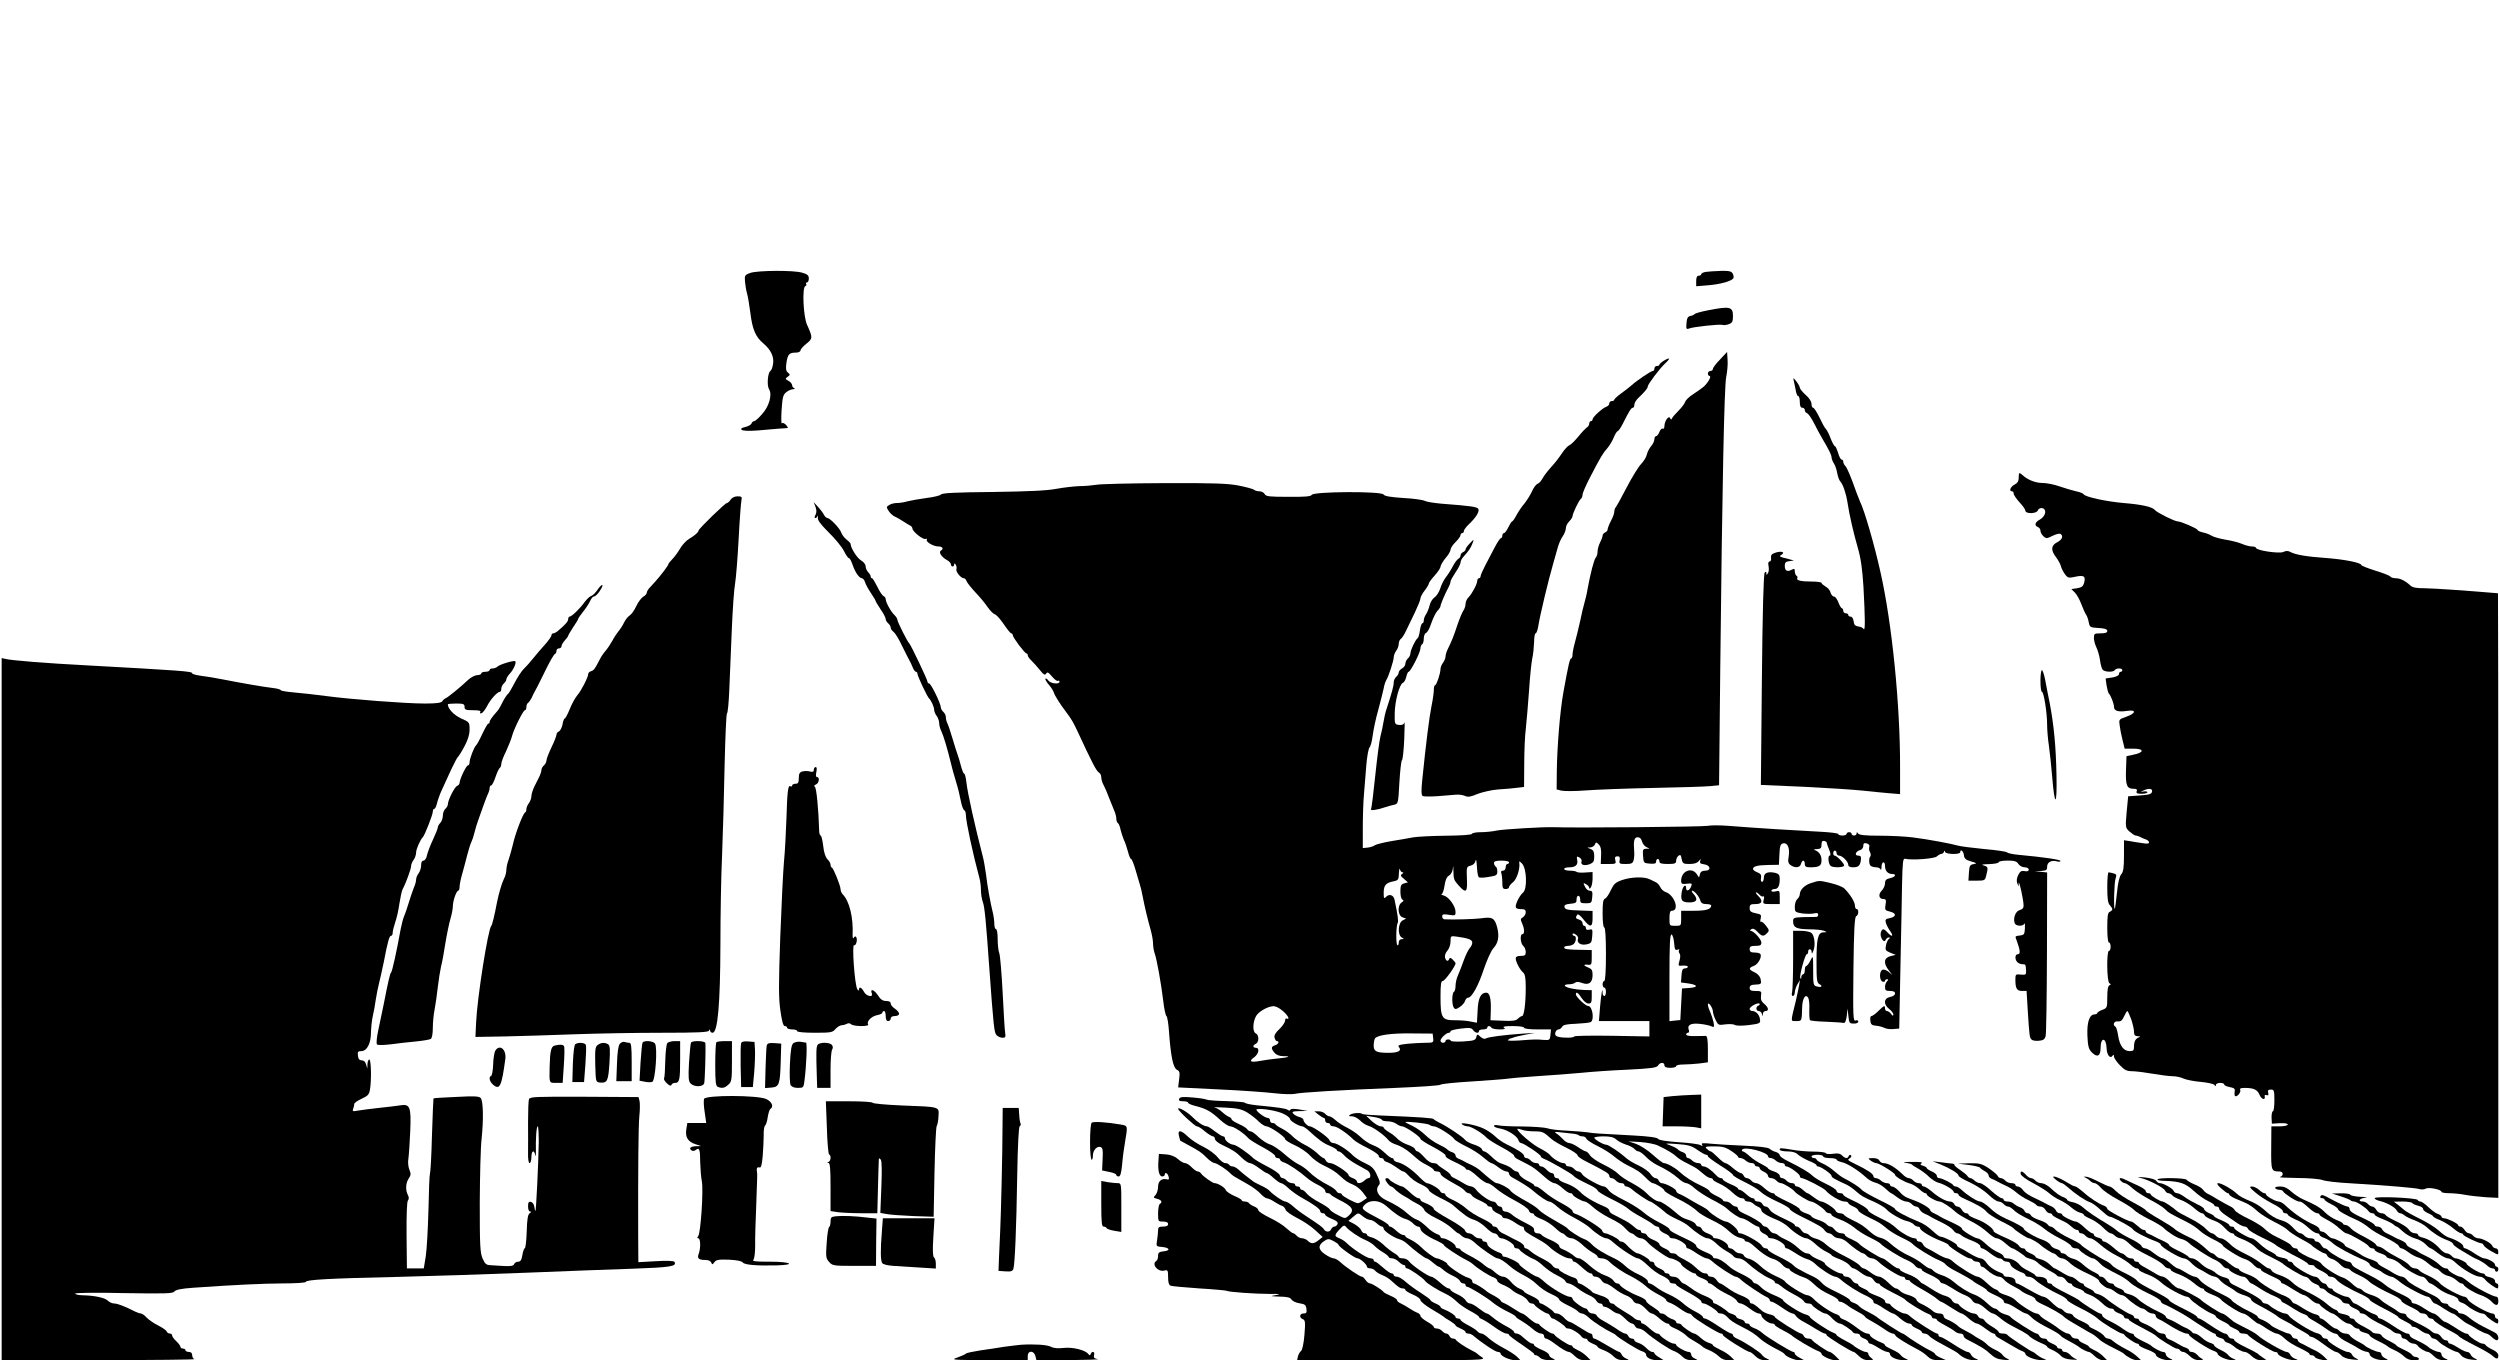 <?xml version="1.0" standalone="no"?>
<!DOCTYPE svg PUBLIC "-//W3C//DTD SVG 20010904//EN"
 "http://www.w3.org/TR/2001/REC-SVG-20010904/DTD/svg10.dtd">
<svg version="1.0" xmlns="http://www.w3.org/2000/svg"
 width="1496pt" height="814pt" viewBox="0 0 1496 814"
 preserveAspectRatio="xMidYMid meet">
<g transform="translate(0,814) scale(0.1,-0.1)"
fill="#000000" stroke="none">
<path d="M4490 6507 c-33 -12 -35 -15 -32 -52 2 -22 7 -53 12 -70 5 -16 14
-69 20 -116 12 -99 31 -145 78 -184 45 -38 65 -80 58 -123 -3 -20 -10 -38 -16
-42 -16 -10 -22 -88 -8 -109 20 -32 1 -102 -41 -148 -20 -24 -42 -43 -48 -43
-6 0 -13 -6 -16 -14 -3 -8 -20 -17 -37 -21 -22 -5 -29 -10 -22 -17 6 -6 42 -8
94 -4 45 4 103 9 128 11 25 1 48 3 53 4 4 1 -1 9 -10 19 -10 10 -21 14 -24 9
-4 -6 -5 30 -2 79 5 75 9 92 27 106 11 10 30 18 41 19 11 0 14 3 8 6 -7 2 -13
11 -13 18 0 8 -10 20 -22 26 -20 11 -20 13 -5 24 16 11 16 14 2 25 -12 10 -14
24 -9 59 8 51 16 61 57 61 15 0 27 6 27 13 0 6 16 25 35 40 39 31 39 37 5 112
-23 47 -31 226 -11 233 6 2 9 8 5 13 -3 5 0 9 5 9 6 0 11 11 11 23 0 19 -8 26
-39 35 -50 16 -266 14 -311 -1z"/>
<path d="M10208 6513 c-16 -2 -28 -9 -28 -14 0 -5 -7 -9 -15 -9 -10 0 -15 -10
-15 -31 l0 -32 73 6 c72 6 136 24 149 41 4 6 2 18 -3 28 -8 15 -21 18 -72 17
-34 -1 -74 -4 -89 -6z"/>
<path d="M10220 6283 c-41 -8 -77 -18 -80 -23 -3 -4 -14 -9 -25 -11 -15 -3
-21 -13 -23 -43 -3 -34 -1 -38 15 -32 27 11 185 27 200 22 7 -3 24 -1 38 4 21
8 25 16 25 49 0 56 -18 60 -150 34z"/>
<path d="M10293 5989 c-24 -24 -43 -50 -43 -56 0 -7 -7 -13 -15 -13 -8 0 -15
-7 -15 -15 0 -8 5 -15 10 -15 13 0 -8 -39 -34 -63 -11 -9 -39 -30 -63 -45 -24
-15 -46 -36 -49 -47 -4 -11 -21 -34 -39 -52 -18 -18 -36 -38 -39 -45 -5 -11
-7 -11 -12 0 -8 18 -33 -16 -34 -46 0 -13 -4 -20 -10 -17 -6 3 -14 -5 -20 -19
-5 -14 -14 -26 -20 -26 -5 0 -10 -8 -10 -18 0 -11 -9 -29 -19 -41 -11 -13 -23
-35 -26 -50 -3 -16 -19 -41 -34 -57 -16 -16 -54 -78 -86 -139 -31 -60 -61
-114 -66 -120 -5 -5 -9 -17 -9 -27 0 -10 -9 -35 -20 -55 -11 -21 -20 -44 -20
-51 0 -7 -7 -15 -15 -18 -8 -4 -15 -12 -15 -19 0 -7 -7 -26 -15 -41 -8 -16
-15 -40 -15 -54 0 -15 -5 -31 -11 -37 -10 -10 -32 -95 -49 -188 -4 -27 -13
-63 -18 -80 -5 -16 -17 -66 -26 -110 -10 -44 -24 -103 -32 -131 -8 -28 -14
-60 -14 -72 0 -12 -4 -22 -8 -22 -8 0 -16 -34 -47 -205 -20 -111 -37 -323 -39
-469 l-1 -110 28 -7 c16 -4 81 -4 145 1 64 5 248 12 407 15 160 3 313 8 341
11 l51 5 7 687 c12 1117 24 1702 36 1758 6 29 10 73 8 100 l-3 48 -42 -45z"/>
<path d="M9957 5982 c-15 -9 -27 -20 -27 -24 0 -5 -7 -8 -15 -8 -8 0 -15 -7
-15 -15 0 -8 -4 -15 -10 -15 -11 0 -94 -56 -126 -85 -12 -11 -41 -33 -63 -49
-23 -17 -41 -33 -41 -38 0 -4 -7 -8 -15 -8 -8 0 -15 -6 -15 -14 0 -8 -8 -17
-18 -20 -23 -8 -82 -62 -82 -75 0 -6 -4 -11 -10 -11 -5 0 -10 -7 -10 -15 0 -7
-6 -18 -13 -22 -7 -4 -31 -29 -52 -55 -22 -27 -46 -50 -55 -53 -8 -3 -28 -24
-43 -47 -15 -23 -44 -61 -65 -83 -20 -22 -43 -52 -51 -67 -8 -15 -21 -30 -30
-33 -9 -3 -24 -23 -33 -44 -10 -22 -30 -54 -45 -73 -16 -18 -37 -50 -48 -70
-11 -21 -23 -38 -26 -38 -4 0 -14 -16 -23 -35 -9 -19 -21 -35 -26 -35 -6 0
-10 -7 -10 -15 0 -8 -4 -15 -8 -15 -5 0 -22 -25 -38 -56 -16 -30 -41 -79 -56
-107 -15 -29 -28 -58 -28 -64 0 -7 -4 -13 -10 -13 -5 0 -10 -7 -10 -15 0 -19
-31 -78 -53 -100 -9 -9 -17 -26 -17 -38 0 -13 -6 -31 -14 -42 -7 -11 -23 -49
-35 -85 -23 -70 -35 -98 -57 -143 -8 -16 -14 -36 -14 -46 0 -9 -7 -26 -15 -37
-8 -10 -15 -27 -15 -37 0 -27 -24 -97 -32 -97 -5 0 -8 -13 -8 -29 0 -16 -6
-59 -14 -97 -13 -64 -33 -222 -55 -439 -7 -66 -6 -92 2 -98 7 -4 48 -4 92 -1
44 4 94 8 110 9 17 1 40 -2 52 -8 17 -8 35 -5 74 12 29 11 84 24 123 27 39 2
90 7 114 10 l42 5 1 137 c0 75 4 173 10 217 5 44 13 145 19 225 5 80 14 165
19 190 6 25 10 69 11 98 0 28 4 52 9 52 5 0 12 19 16 43 9 60 60 274 90 377 9
30 21 73 27 95 6 22 19 52 30 67 10 14 18 36 18 47 0 12 9 30 20 41 11 11 20
25 20 31 0 16 39 97 50 104 5 3 10 15 10 25 0 10 20 56 44 102 65 126 79 148
105 177 12 14 30 43 38 64 8 20 19 37 23 37 4 0 18 19 30 43 41 81 51 97 61
97 5 0 9 8 9 18 0 10 10 28 23 40 41 39 57 59 57 69 0 13 71 108 105 139 33
31 29 38 -8 16z"/>
<path d="M10733 5865 c3 -11 8 -37 12 -57 3 -21 10 -38 15 -38 6 0 10 -16 10
-35 0 -24 5 -35 15 -35 8 0 15 -6 15 -14 0 -8 6 -16 14 -19 8 -3 26 -30 41
-59 14 -29 37 -71 50 -93 41 -70 55 -98 55 -112 0 -7 6 -24 14 -36 8 -12 17
-39 20 -59 4 -21 12 -43 19 -50 15 -16 34 -71 42 -123 11 -75 38 -190 62 -273
18 -61 27 -124 34 -235 10 -187 11 -266 1 -251 -4 7 -18 14 -32 15 -19 3 -26
11 -28 32 -2 15 -9 27 -18 27 -8 0 -14 5 -14 10 0 6 -7 10 -15 10 -8 0 -15 7
-15 15 0 8 -4 15 -8 15 -4 0 -14 16 -21 35 -7 19 -19 35 -26 35 -8 0 -17 11
-21 24 -3 13 -16 29 -30 36 -13 8 -24 17 -24 22 0 4 -27 8 -59 8 -64 0 -94 7
-86 20 3 5 1 11 -5 15 -5 3 -10 15 -10 26 0 17 -3 18 -20 9 -26 -14 -40 -5
-40 25 0 18 6 25 28 27 l27 4 -30 8 c-60 15 -61 16 -45 26 24 15 3 24 -32 14
-26 -8 -32 -15 -30 -32 2 -12 -2 -22 -9 -22 -7 0 -10 -10 -6 -28 3 -15 2 -34
-4 -42 -8 -13 -9 -13 -9 0 0 9 -3 11 -10 4 -7 -7 -13 -232 -17 -641 l-6 -630
254 -11 c140 -7 299 -17 354 -23 55 -6 128 -13 163 -16 l62 -5 0 159 c1 373
-48 862 -117 1168 -36 163 -97 373 -122 422 -4 10 -14 34 -21 53 -34 97 -57
151 -68 162 -7 7 -12 18 -12 25 0 7 -4 13 -10 13 -5 0 -15 18 -21 40 -7 22
-15 40 -19 40 -4 0 -15 20 -25 45 -9 25 -22 51 -29 58 -7 6 -24 38 -39 70 -15
31 -32 57 -37 57 -6 0 -10 10 -10 23 0 14 -14 36 -35 54 -19 17 -35 37 -35 43
0 7 -10 24 -21 38 -17 22 -20 23 -16 7z"/>
<path d="M12080 5282 c0 -20 -7 -33 -25 -42 -25 -13 -35 -40 -15 -40 6 0 10
-6 10 -14 0 -8 16 -31 35 -52 19 -20 35 -43 35 -50 0 -20 66 -19 74 1 6 17 32
20 41 5 11 -17 -4 -46 -30 -60 -28 -15 -33 -35 -10 -44 8 -3 15 -13 15 -21 0
-18 23 -45 38 -45 5 0 23 7 40 16 18 8 36 13 42 9 19 -12 10 -35 -20 -50 -37
-19 -39 -47 -7 -89 13 -17 27 -42 30 -56 4 -14 15 -35 25 -48 16 -21 22 -22
62 -13 51 11 62 3 51 -38 -6 -20 -15 -27 -42 -31 l-34 -5 21 -21 c12 -12 29
-43 39 -70 10 -27 23 -55 28 -62 5 -6 13 -27 16 -45 6 -31 9 -32 59 -35 37 -2
52 -7 52 -18 0 -10 -12 -14 -40 -14 -37 0 -40 -2 -40 -27 0 -16 7 -40 14 -55
8 -16 18 -49 22 -75 3 -27 11 -54 16 -60 12 -15 64 -17 73 -3 3 6 15 10 26 10
10 0 19 -4 19 -10 0 -5 -4 -10 -10 -10 -5 0 -10 -6 -10 -14 0 -8 -16 -16 -40
-20 l-40 -6 6 -43 c4 -23 10 -44 13 -47 11 -9 31 -60 31 -79 0 -25 25 -33 78
-25 59 9 54 -15 -7 -36 -41 -14 -42 -16 -37 -50 2 -19 10 -59 17 -87 l13 -53
53 0 c65 0 65 -23 0 -36 l-42 -9 -3 -83 c-3 -92 5 -112 45 -112 18 0 24 -4 19
-15 -4 -12 3 -15 29 -15 19 0 35 4 35 9 0 5 -10 7 -22 5 -21 -4 -22 -4 -3 5
33 16 57 13 53 -6 -3 -15 -17 -19 -73 -23 l-70 -5 -9 -94 c-8 -92 -8 -94 17
-117 15 -13 31 -24 37 -24 6 0 18 -4 28 -9 9 -5 25 -12 35 -15 9 -3 17 -11 17
-17 0 -8 -13 -9 -42 -4 -24 3 -58 9 -75 12 l-33 5 0 -93 c0 -71 -4 -97 -16
-110 -11 -12 -20 -50 -26 -111 -5 -51 -11 -94 -13 -96 -8 -8 -4 160 5 182 7
20 5 25 -13 30 -12 3 -25 6 -29 6 -5 0 -8 -41 -8 -91 0 -67 4 -94 15 -105 8
-9 15 -20 15 -25 0 -5 -7 -12 -15 -15 -12 -5 -15 -25 -15 -95 0 -53 4 -89 10
-89 6 0 10 -11 10 -25 0 -14 -4 -25 -10 -25 -15 0 -13 -187 3 -194 10 -5 10
-7 0 -12 -9 -4 -13 -28 -13 -71 0 -63 -1 -65 -30 -76 -16 -6 -30 -15 -30 -19
0 -4 -7 -8 -15 -8 -32 0 -47 -46 -44 -127 3 -66 8 -82 27 -101 32 -32 52 -22
52 27 0 67 34 64 36 -2 1 -40 22 -66 36 -44 5 8 8 7 8 -5 0 -9 16 -32 35 -52
28 -29 42 -36 72 -36 21 0 76 -7 123 -15 47 -8 101 -15 121 -15 20 0 49 -6 65
-14 16 -7 63 -17 104 -20 41 -4 78 -12 82 -19 6 -9 8 -9 8 1 0 6 11 12 25 12
14 0 25 -4 25 -10 0 -5 15 -12 33 -15 29 -6 33 -10 29 -31 -2 -13 0 -24 6 -24
15 0 34 28 27 40 -4 6 6 10 27 10 54 0 76 -10 89 -41 11 -28 37 -35 31 -9 -2
7 3 10 11 7 11 -4 13 0 10 14 -4 14 0 19 16 19 19 0 21 -5 21 -65 0 -36 -4
-65 -9 -65 -5 0 -8 -17 -8 -37 l2 -37 48 3 c29 1 47 -2 47 -8 0 -6 -21 -11
-49 -11 l-49 0 -1 -129 c-1 -137 0 -141 50 -141 24 0 25 -27 2 -33 -10 -3 37
-5 104 -6 67 0 134 -6 150 -12 15 -7 93 -16 173 -20 217 -13 382 -27 407 -34
12 -4 29 -3 38 2 18 11 95 -5 95 -19 0 -4 20 -8 45 -8 24 0 66 -4 92 -9 26 -5
83 -12 126 -15 l77 -4 0 1809 c0 995 -1 1809 -2 1809 -199 17 -380 29 -435 30
-56 0 -77 4 -91 18 -29 27 -60 42 -86 42 -14 0 -27 4 -31 9 -3 6 -44 22 -90
36 -47 15 -85 30 -85 34 0 14 -103 34 -210 42 -117 8 -185 20 -214 36 -14 8
-27 8 -43 0 -25 -11 -163 9 -163 25 0 4 -11 8 -24 8 -13 0 -41 7 -61 16 -21 9
-66 20 -99 25 -34 6 -70 16 -81 23 -11 7 -35 17 -53 20 -17 4 -32 11 -32 15 0
8 -99 51 -118 51 -19 0 -125 53 -137 68 -15 19 -77 33 -187 42 -104 9 -229 36
-239 52 -4 6 -24 14 -45 18 -22 5 -66 18 -98 29 -33 12 -79 21 -104 21 -41 0
-90 19 -120 48 -19 17 -22 15 -22 -16z m673 -3241 c9 -27 17 -60 17 -75 0 -20
5 -26 23 -27 15 0 17 -2 7 -6 -21 -8 -30 -24 -30 -55 0 -24 -4 -28 -27 -28
-36 1 -59 33 -68 93 -4 26 -11 50 -16 53 -19 11 -9 35 14 32 17 -2 26 5 37 29
8 18 17 33 20 33 3 0 13 -22 23 -49z"/>
<path d="M6560 5239 c-25 -4 -70 -8 -101 -8 -31 -1 -93 -8 -137 -16 -57 -11
-166 -16 -382 -19 -214 -2 -304 -6 -309 -15 -4 -6 -43 -16 -87 -21 -43 -6 -95
-15 -114 -20 -19 -6 -47 -10 -63 -10 -15 0 -36 -5 -46 -12 -18 -11 -18 -13 -3
-36 8 -13 25 -28 36 -33 12 -5 35 -18 51 -29 17 -11 36 -23 43 -26 6 -3 12
-11 12 -17 0 -17 63 -68 78 -62 7 3 11 1 8 -4 -8 -13 39 -41 69 -41 25 0 34
-14 15 -25 -15 -9 4 -38 34 -55 14 -7 26 -19 26 -27 0 -7 5 -13 10 -13 6 0 10
6 10 13 0 8 3 8 9 -2 5 -8 7 -20 4 -27 -5 -14 26 -54 44 -54 6 0 14 -8 17 -18
4 -10 28 -40 54 -68 26 -27 58 -66 72 -87 14 -20 33 -40 43 -43 10 -3 34 -30
54 -60 20 -30 40 -54 44 -54 5 0 9 -5 9 -10 0 -14 72 -110 82 -110 4 0 8 -5 8
-11 0 -7 10 -21 23 -33 12 -12 35 -37 50 -56 22 -28 30 -32 37 -21 7 12 14 8
35 -17 15 -18 31 -30 36 -26 5 3 9 0 9 -5 0 -18 -52 -12 -66 6 -7 10 -15 15
-18 12 -3 -3 5 -19 19 -35 14 -16 28 -37 31 -48 6 -20 41 -74 76 -120 26 -34
40 -57 63 -106 92 -199 116 -244 131 -253 8 -4 14 -17 14 -28 0 -12 6 -33 14
-47 8 -15 22 -47 31 -72 10 -25 24 -59 31 -77 8 -17 14 -40 14 -51 0 -12 4
-23 9 -27 5 -3 13 -20 16 -38 4 -17 13 -45 20 -62 8 -16 19 -49 25 -72 6 -24
14 -43 18 -43 5 0 16 -28 26 -62 10 -35 22 -74 26 -88 5 -14 13 -47 18 -75 11
-57 27 -127 48 -201 8 -28 14 -64 14 -81 0 -16 4 -43 10 -59 13 -38 38 -177
51 -284 5 -46 14 -87 19 -90 5 -3 12 -44 15 -90 11 -152 25 -219 47 -231 18
-9 19 -17 14 -58 l-6 -48 242 -12 c134 -6 284 -17 335 -23 51 -6 104 -7 119
-4 35 9 272 23 604 36 145 6 266 14 270 19 3 5 91 14 195 20 105 7 197 14 205
16 8 2 87 9 175 15 88 5 207 15 265 20 58 6 183 15 279 19 144 7 175 12 183
25 11 20 38 21 38 1 0 -10 11 -15 35 -15 19 0 35 5 35 10 0 6 19 10 43 10 23
0 66 3 95 6 l52 7 0 78 c0 56 -4 79 -12 80 -7 0 -37 0 -65 -1 -32 -1 -53 3
-53 9 0 6 5 11 11 11 6 0 8 7 5 16 -12 31 12 43 67 37 29 -3 60 -10 69 -15 15
-7 17 -4 12 24 -4 18 -13 46 -20 62 -8 16 -14 36 -14 44 0 23 29 -17 30 -40 0
-10 7 -32 16 -51 15 -31 18 -33 57 -27 23 3 49 2 58 -3 9 -6 43 -6 85 -1 64 8
69 11 66 32 -2 28 -24 52 -46 52 -9 0 -16 6 -16 13 0 14 51 40 59 31 3 -4 0
-9 -6 -11 -18 -6 -16 -33 1 -33 8 0 17 -8 19 -17 4 -17 5 -17 6 0 0 9 8 17 16
17 22 0 18 22 -9 44 -16 13 -21 26 -18 47 4 27 2 29 -32 29 -28 0 -36 4 -36
18 0 14 8 19 31 20 39 1 41 4 34 35 -4 16 -19 31 -36 39 -36 16 -37 26 -4 38
26 10 50 54 39 71 -3 5 -18 9 -35 9 -22 0 -29 5 -29 20 0 16 7 20 35 20 28 0
35 4 35 20 0 19 -46 70 -65 70 -5 0 -3 4 4 9 11 7 21 3 38 -15 26 -28 36 -30
57 -8 14 14 14 18 -6 44 -12 16 -25 27 -30 24 -5 -3 -6 6 -2 20 5 22 2 25 -30
31 -29 6 -36 12 -36 31 0 21 5 24 35 24 41 0 46 19 15 50 -11 11 -16 20 -11
20 5 0 14 -7 21 -15 7 -8 16 -12 22 -9 5 3 6 -5 2 -20 -6 -25 -5 -26 45 -26
l51 0 0 41 c0 39 -1 41 -25 35 -14 -4 -25 -2 -25 4 0 5 9 10 19 10 21 0 31 19
31 61 0 22 -6 30 -24 35 -45 11 -71 1 -71 -27 0 -14 -4 -26 -11 -26 -6 0 -9
11 -6 23 3 18 -2 26 -22 34 -14 5 -26 14 -26 20 0 16 27 23 94 24 l61 1 3 61
c2 50 6 63 21 67 27 7 42 -26 35 -75 -6 -33 -4 -44 11 -55 27 -19 56 -16 62 7
3 11 9 20 14 20 5 0 9 -9 9 -20 0 -16 7 -20 34 -20 52 0 66 9 66 42 0 30 -13
50 -40 61 -9 3 -4 6 13 6 22 1 27 6 27 27 0 18 5 24 16 22 8 -2 15 -6 15 -10
0 -4 6 -23 15 -43 9 -23 10 -35 3 -35 -13 0 -8 -52 6 -62 14 -11 73 -10 80 1
5 10 -43 61 -57 61 -5 0 -8 7 -8 15 0 8 5 15 10 15 6 0 10 -7 10 -15 0 -8 7
-15 15 -15 19 0 55 -36 55 -55 0 -10 10 -15 29 -15 32 0 43 10 47 47 2 17 -3
23 -17 23 -24 0 -15 26 12 33 11 3 19 14 19 25 0 15 5 19 21 15 12 -4 18 -11
15 -20 -3 -8 -2 -23 4 -32 5 -10 6 -22 2 -26 -10 -10 -9 -49 3 -57 6 -4 20 -8
32 -8 12 0 24 -6 26 -12 3 -7 6 -1 6 15 1 33 21 37 21 4 0 -28 17 -47 42 -47
29 0 21 -18 -12 -25 -23 -5 -30 -12 -30 -31 0 -13 -9 -33 -20 -44 -22 -22 -17
-50 10 -50 16 0 18 -6 13 -34 -5 -31 -3 -34 26 -41 40 -9 40 -31 0 -39 -26 -5
-29 -9 -24 -28 4 -13 15 -35 26 -50 23 -32 11 -38 -16 -8 -23 25 -32 25 -40 0
-8 -25 19 -69 28 -45 4 8 12 15 19 15 9 0 10 -2 2 -8 -6 -4 -15 -21 -18 -38
-6 -28 -4 -32 25 -45 l33 -13 -32 -8 c-39 -10 -43 -41 -10 -84 l22 -29 -22 19
c-12 10 -28 16 -37 13 -20 -8 -20 -63 0 -71 8 -3 15 -1 15 4 0 6 5 10 12 10 9
0 9 -3 0 -12 -7 -7 -12 -22 -12 -35 0 -19 5 -23 30 -23 20 0 30 -5 30 -15 0
-9 -12 -18 -30 -21 -38 -8 -41 -44 -5 -72 14 -11 25 -26 25 -33 -1 -10 -5 -9
-14 4 -7 9 -18 17 -25 17 -6 0 -11 7 -11 15 0 21 -5 19 -40 -15 -17 -17 -35
-30 -41 -30 -6 0 -9 -12 -7 -27 2 -23 9 -29 33 -31 17 -1 39 -7 51 -13 11 -6
36 -9 55 -7 l34 3 7 360 c4 198 9 428 10 510 3 127 5 149 18 146 39 -10 175 0
190 14 9 8 21 15 27 15 6 0 14 6 16 13 4 9 6 9 6 0 1 -16 91 -18 91 -3 0 22
19 8 22 -17 2 -21 11 -29 43 -38 35 -10 37 -12 15 -16 -22 -4 -25 -10 -28 -51
l-3 -48 50 0 c47 0 50 1 57 33 12 47 11 50 -16 58 -17 5 -8 7 33 8 31 1 57 6
57 11 0 6 24 10 53 10 41 0 55 -4 65 -20 7 -11 23 -20 37 -20 14 0 25 -6 25
-14 0 -9 -8 -12 -24 -9 -19 4 -28 -1 -39 -23 -9 -18 -11 -36 -6 -49 l8 -20 1
20 c2 22 28 -97 29 -132 1 -16 -6 -24 -23 -29 -25 -6 -41 -49 -30 -79 7 -18
50 -20 58 -2 3 6 4 -6 3 -28 -2 -36 -5 -40 -29 -43 -32 -4 -31 -3 -19 -34 20
-55 22 -78 6 -78 -18 0 -20 -31 -3 -48 7 -7 20 -12 30 -12 19 0 20 -1 22 -40
1 -22 -2 -25 -31 -22 -32 3 -33 2 -33 -32 0 -51 9 -66 40 -66 l27 0 7 -117
c10 -157 11 -162 23 -174 6 -6 25 -9 44 -7 26 2 35 9 40 28 4 14 7 240 8 502
l1 477 -37 4 -38 4 38 1 c32 2 37 5 37 26 0 27 27 41 60 31 11 -3 20 -2 20 3
0 8 -102 23 -255 37 -32 3 -62 10 -65 14 -3 5 -63 14 -135 20 -71 7 -143 16
-160 21 -37 11 -175 37 -270 49 -38 5 -126 10 -194 10 -91 0 -126 4 -132 13
-7 10 -9 10 -9 1 0 -7 -7 -13 -15 -13 -8 0 -15 5 -15 10 0 6 -7 10 -15 10 -8
0 -15 -4 -15 -10 0 -5 -11 -10 -25 -10 -14 0 -25 4 -25 9 0 5 -51 11 -112 14
-123 6 -399 23 -545 35 -50 4 -106 4 -125 0 -25 -6 -811 -13 -923 -8 -59 2
-297 -12 -338 -20 -26 -6 -70 -10 -97 -10 -26 0 -50 -4 -52 -10 -2 -6 -64 -10
-153 -11 -82 -1 -172 -5 -200 -10 -27 -5 -87 -16 -133 -23 -45 -8 -88 -19 -95
-24 -7 -6 -26 -12 -42 -14 l-30 -3 0 122 c0 68 3 158 7 200 3 43 10 121 14
173 4 52 13 100 19 107 7 6 15 38 19 70 4 32 18 101 33 153 14 52 29 111 33
131 3 19 11 42 16 50 14 23 43 112 44 135 0 11 7 29 15 40 8 10 15 29 15 41 0
12 6 26 13 30 6 4 22 28 33 53 12 25 36 74 53 110 17 36 31 71 31 79 0 8 11
29 25 47 14 18 25 37 25 42 0 5 16 27 35 48 19 21 35 45 35 53 1 9 14 32 30
51 17 19 30 42 30 50 0 9 13 30 30 46 16 16 30 35 30 42 0 6 5 12 10 12 6 0
10 6 10 13 0 6 14 25 31 41 41 39 62 73 56 89 -5 14 -40 19 -222 33 -44 4 -89
11 -100 17 -11 6 -69 14 -128 17 -77 5 -112 11 -118 21 -12 20 -417 18 -429
-2 -6 -10 -42 -13 -141 -12 -112 0 -133 2 -141 16 -5 10 -19 17 -31 17 -13 0
-27 4 -32 9 -6 5 -46 16 -91 25 -66 13 -147 16 -445 15 -200 -1 -384 -5 -409
-10z m3266 -2135 c4 -14 16 -29 28 -34 21 -9 21 -9 -2 -9 -21 -1 -23 -5 -20
-43 3 -42 4 -43 41 -46 28 -2 37 0 37 12 0 9 5 16 10 16 6 0 10 -7 10 -15 0
-11 12 -15 50 -15 42 0 50 3 50 19 0 10 6 24 14 30 11 9 15 5 19 -19 6 -28 10
-30 48 -30 28 0 46 6 55 18 12 15 13 15 8 0 -4 -12 1 -17 23 -20 38 -4 45 -38
8 -38 -19 0 -29 -6 -32 -20 l-6 -21 -14 21 c-31 44 -93 17 -93 -40 0 -19 5
-22 34 -18 30 3 33 2 26 -16 -9 -25 -30 -33 -30 -12 0 30 -19 16 -26 -19 -9
-52 -1 -65 46 -65 45 0 53 19 23 52 -9 10 -12 18 -7 18 13 0 41 -33 49 -59 4
-15 15 -21 36 -21 16 0 29 -4 29 -8 0 -23 -30 -32 -102 -32 l-78 0 0 -45 c0
-45 0 -45 -35 -45 -35 0 -35 0 -35 45 0 33 4 45 14 45 49 0 16 96 -39 113 -11
4 -25 17 -30 29 -6 12 -17 24 -25 28 -8 4 -25 12 -37 18 -32 17 -111 15 -166
-4 -40 -14 -50 -23 -68 -61 -11 -24 -26 -47 -34 -50 -12 -4 -15 -25 -15 -89 0
-49 4 -84 10 -84 6 0 10 -60 10 -160 0 -100 -4 -160 -10 -160 -5 0 -10 -9 -10
-20 0 -11 5 -20 10 -20 6 0 10 -11 10 -25 0 -14 -4 -25 -10 -25 -5 0 -10 8
-10 17 0 44 -8 -1 -15 -79 l-7 -88 151 0 151 0 0 -46 0 -46 -225 4 c-124 2
-225 0 -225 -4 0 -9 -65 -10 -96 -2 -15 4 -20 11 -17 25 3 10 11 19 19 19 7 0
17 7 22 16 7 12 28 16 84 18 41 2 80 6 87 10 23 14 10 96 -15 96 -16 0 -74 55
-74 70 0 19 15 9 35 -23 12 -18 29 -32 40 -32 17 0 20 7 20 40 l0 40 -45 1
c-54 2 -108 13 -116 25 -3 5 8 9 23 9 16 0 33 4 39 10 6 6 20 6 41 -2 41 -15
63 2 63 48 0 28 -5 36 -25 44 -31 12 -32 21 -2 17 20 -2 22 2 22 43 l0 45 -50
1 c-93 1 -115 4 -115 14 0 6 10 10 23 10 13 0 28 5 35 12 15 15 16 48 2 48 -5
0 -10 5 -10 10 0 6 7 6 19 -2 10 -6 17 -18 14 -25 -9 -24 15 -41 50 -34 29 6
32 10 35 50 3 40 1 43 -17 38 -14 -3 -21 0 -21 9 0 8 -4 14 -10 14 -5 0 -10 7
-10 16 0 9 -9 18 -20 21 -21 6 -24 12 -12 29 4 7 18 -3 37 -27 40 -51 55 -50
55 6 l0 44 -82 3 c-68 2 -83 6 -86 20 -2 13 5 17 35 20 32 3 38 6 37 26 0 12
5 22 11 22 6 0 11 -10 11 -22 -1 -20 4 -23 34 -23 33 0 35 2 38 38 3 30 0 37
-15 37 -10 0 -23 11 -29 25 -11 23 -10 24 7 14 10 -5 19 -15 19 -22 0 -7 4 -6
10 3 5 8 10 32 10 53 l0 39 -45 -3 c-24 -2 -47 0 -51 4 -4 4 -22 7 -41 7 -18
0 -33 5 -33 10 0 6 12 10 28 10 40 0 56 14 50 44 -4 22 -3 24 13 15 10 -5 16
-16 13 -24 -8 -20 17 -28 49 -16 22 9 27 17 27 46 0 28 -5 38 -22 45 -23 9
-23 9 -2 9 12 1 25 9 28 18 6 15 8 15 23 0 12 -12 16 -31 14 -67 l-2 -50 46 0
c44 0 47 1 41 23 -4 17 -1 23 13 23 13 0 16 -6 13 -23 -4 -21 -1 -23 37 -23
34 0 42 4 47 24 3 13 5 37 3 52 -5 63 0 84 21 84 13 0 22 -9 26 -26z m-973
-215 c19 -2 29 -1 70 6 31 5 37 10 37 30 0 13 -4 27 -10 30 -5 3 -10 13 -10
21 0 10 12 14 45 14 25 0 45 -4 45 -10 0 -5 -4 -10 -10 -10 -5 0 -10 -9 -10
-20 0 -12 -7 -20 -16 -20 -11 0 -14 -5 -10 -16 3 -9 6 -33 6 -55 0 -32 3 -39
20 -39 11 0 20 5 20 11 0 6 11 20 24 30 23 18 44 84 37 119 -2 9 5 5 18 -9 27
-31 31 -151 5 -172 -19 -16 -44 -63 -44 -84 0 -10 10 -15 30 -15 23 0 30 -4
30 -20 0 -10 -8 -23 -17 -29 -15 -8 -15 -13 -5 -36 15 -32 16 -65 2 -65 -16 0
-12 -56 5 -70 8 -7 15 -23 15 -36 0 -20 -5 -24 -30 -24 -20 0 -30 -5 -30 -15
0 -21 25 -68 44 -84 12 -10 16 -33 16 -91 0 -95 -10 -170 -22 -170 -5 0 -16
-7 -25 -16 -12 -12 -33 -15 -90 -12 l-74 3 2 60 c2 71 -7 105 -27 105 -33 0
-49 -32 -52 -107 l-4 -73 -37 7 c-20 5 -63 8 -96 8 -77 0 -85 13 -85 141 0 74
3 94 14 94 12 0 76 89 76 106 0 3 -8 13 -17 22 -12 12 -18 13 -21 4 -6 -18
-19 -14 -25 8 -3 11 3 29 14 41 11 12 19 37 19 56 0 32 1 33 33 29 73 -10 97
-18 97 -37 0 -9 -7 -24 -15 -32 -8 -9 -24 -41 -36 -74 -11 -32 -27 -72 -35
-90 -8 -17 -14 -45 -14 -61 0 -17 -4 -34 -10 -37 -12 -8 -13 -75 -1 -94 8 -12
13 -12 36 3 15 10 30 27 32 37 3 10 11 19 18 19 22 0 62 72 95 173 18 53 43
108 55 121 31 34 38 71 24 127 -15 56 -29 64 -96 54 -37 -5 -169 -9 -220 -6
-7 1 -13 8 -13 17 0 14 7 15 40 10 37 -6 40 -5 40 17 0 34 -40 90 -70 98 -14
4 -20 7 -14 8 6 1 14 23 18 51 5 34 13 53 26 60 10 5 21 22 23 38 4 27 4 27 4
-3 1 -57 3 -61 31 -93 45 -50 54 -43 50 40 -3 70 -2 72 22 78 16 4 27 15 30
30 3 14 6 -3 8 -37 2 -40 7 -63 15 -64z m-460 31 c7 0 6 -4 -2 -9 -12 -8 -11
-13 10 -30 l24 -21 -22 -6 c-19 -5 -23 -13 -23 -49 0 -25 5 -46 13 -49 8 -3 7
-8 -5 -16 -27 -17 -24 -78 4 -89 l22 -8 -21 -11 c-27 -15 -31 -87 -5 -102 16
-9 16 -9 0 -10 -11 0 -18 -8 -18 -21 0 -11 -4 -18 -8 -15 -10 6 -8 118 2 134
5 9 1 42 -19 138 -6 28 -31 37 -50 18 -13 -14 -15 -11 -15 24 0 44 13 59 58
68 29 6 32 10 33 48 1 22 3 33 6 24 2 -10 10 -18 16 -18z m1625 -423 c3 -38 6
-45 20 -40 9 3 14 3 10 -2 -4 -4 -3 -13 2 -20 6 -7 6 -23 0 -44 -9 -32 -8 -32
20 -29 16 1 30 -2 30 -7 0 -5 -8 -10 -18 -10 -13 0 -18 -10 -20 -42 l-3 -42
45 -6 c58 -9 59 -23 4 -27 l-43 -3 -5 -94 -5 -95 -32 -3 -33 -4 0 261 c0 205
3 261 13 258 6 -3 13 -25 15 -51z m-2358 -394 c27 -19 49 -43 50 -56 0 -5 -4
-5 -10 -2 -5 3 -10 -2 -10 -12 0 -10 -15 -33 -34 -51 -24 -22 -33 -38 -29 -52
3 -11 9 -20 14 -20 17 0 9 -19 -11 -25 -25 -8 -25 -19 -3 -45 11 -13 30 -20
52 -20 52 0 33 -8 -34 -14 -33 -3 -81 -10 -108 -15 -55 -10 -66 -2 -31 23 27
21 33 56 9 56 -8 0 -15 4 -15 9 0 5 7 11 15 15 8 3 15 17 15 31 0 14 -7 28
-15 31 -21 8 -19 69 2 105 16 27 70 57 103 58 9 1 27 -7 40 -16z m1265 -113
c3 -5 25 -10 48 -10 31 0 38 3 27 10 -11 7 5 10 53 10 38 0 67 -4 67 -10 0 -6
34 -10 81 -10 l80 0 -3 -32 c-3 -31 -5 -33 -38 -31 -49 4 -55 4 -145 -3 -45
-3 -76 -2 -72 2 5 5 12 9 15 10 4 0 14 3 22 7 8 3 40 10 70 16 l55 10 -70 -4
c-114 -8 -209 -20 -223 -29 -8 -5 -21 -1 -33 10 -19 17 -20 17 -25 -3 -5 -18
-15 -21 -77 -25 -40 -2 -73 -1 -75 4 -5 12 -32 10 -32 -2 0 -5 -7 -10 -15 -10
-8 0 -15 6 -15 13 0 14 35 47 50 47 6 0 10 4 10 9 0 5 28 12 62 16 51 6 64 5
73 -9 13 -18 35 -22 35 -6 0 6 11 10 25 10 14 0 25 5 25 10 0 6 4 10 9 10 6 0
13 -4 16 -10z m-349 -62 c3 -27 1 -28 -45 -28 -27 0 -76 -3 -110 -6 -51 -6
-59 -9 -49 -21 17 -21 -6 -33 -62 -33 -74 0 -90 8 -90 44 0 17 4 36 8 42 14
20 97 32 221 30 l124 -1 3 -27z"/>
<path d="M4372 5150 c-7 -11 -17 -20 -22 -20 -11 0 -170 -155 -170 -165 0 -10
-22 -29 -57 -50 -17 -10 -41 -36 -53 -57 -12 -21 -33 -50 -46 -63 -13 -13 -24
-27 -24 -30 0 -8 -46 -69 -78 -104 -13 -14 -30 -33 -38 -42 -8 -9 -14 -21 -14
-27 0 -6 -9 -16 -20 -22 -11 -6 -30 -31 -42 -56 -11 -25 -30 -51 -40 -57 -11
-7 -26 -26 -34 -43 -8 -17 -23 -40 -32 -50 -9 -11 -26 -36 -37 -57 -11 -20
-29 -47 -40 -60 -11 -12 -27 -35 -35 -51 -31 -60 -35 -66 -52 -72 -10 -3 -18
-10 -18 -17 0 -19 -42 -101 -65 -127 -12 -14 -33 -51 -45 -82 -13 -32 -27 -58
-31 -58 -4 0 -10 -16 -13 -36 -4 -19 -14 -38 -22 -41 -7 -3 -14 -11 -14 -19 0
-7 -13 -42 -30 -76 -16 -34 -30 -69 -30 -79 0 -9 -7 -22 -15 -29 -8 -7 -15
-19 -15 -27 0 -8 -6 -27 -13 -41 -8 -15 -21 -42 -30 -60 -9 -19 -17 -44 -17
-56 0 -12 -7 -31 -15 -42 -8 -10 -15 -26 -15 -36 0 -9 -3 -18 -8 -20 -12 -5
-59 -127 -72 -188 -7 -30 -19 -72 -26 -93 -8 -20 -14 -49 -14 -63 0 -14 -6
-38 -14 -52 -13 -26 -32 -90 -42 -142 -15 -79 -29 -136 -34 -140 -19 -17 -85
-434 -91 -580 l-4 -85 175 3 c96 2 285 8 420 13 135 5 370 9 522 9 212 0 278
3 281 13 4 10 6 10 6 0 1 -7 7 -13 15 -13 31 0 46 171 47 530 0 168 4 409 10
535 5 127 12 367 15 535 4 168 10 307 14 310 5 3 11 66 14 140 3 74 10 236 15
360 5 124 14 250 20 280 5 30 15 150 21 265 6 116 14 220 17 233 4 19 1 22
-24 22 -17 0 -33 -8 -41 -20z"/>
<path d="M4880 5107 c7 -20 7 -34 0 -48 -7 -12 -7 -19 -1 -19 5 0 11 6 14 13
2 6 3 2 1 -9 -3 -16 15 -40 65 -90 38 -37 79 -87 91 -111 12 -24 25 -43 30
-43 5 0 14 -17 21 -37 15 -46 40 -82 56 -83 6 0 15 -10 19 -22 3 -13 19 -42
35 -66 16 -24 29 -45 29 -49 0 -3 14 -25 30 -50 17 -24 30 -50 30 -57 0 -8 7
-19 15 -26 8 -7 15 -18 15 -26 0 -7 8 -19 18 -26 9 -7 32 -44 50 -83 19 -38
38 -77 43 -85 5 -8 14 -27 20 -42 6 -16 15 -28 20 -28 5 0 9 -6 9 -12 0 -13
59 -139 70 -148 12 -11 30 -51 30 -67 0 -10 7 -27 15 -37 8 -11 15 -30 15 -43
0 -13 6 -36 14 -51 12 -25 35 -101 57 -192 4 -19 17 -66 29 -105 12 -38 25
-92 30 -120 5 -27 14 -51 20 -53 5 -2 10 -16 10 -30 0 -38 42 -233 80 -373 6
-20 10 -55 10 -77 0 -22 5 -53 11 -69 11 -29 19 -113 38 -383 27 -373 30 -400
45 -415 8 -8 24 -15 35 -15 17 0 20 5 16 28 -3 15 -9 123 -15 239 -6 117 -15
224 -20 238 -6 15 -10 53 -10 86 0 33 -4 59 -10 59 -5 0 -10 14 -10 31 0 18
-4 48 -9 68 -14 56 -33 160 -41 231 -5 36 -13 83 -19 105 -46 178 -91 378 -98
443 -3 28 -9 52 -13 52 -4 0 -13 21 -20 48 -6 26 -16 56 -20 67 -4 11 -18 54
-30 95 -12 41 -26 83 -31 92 -5 10 -9 26 -9 37 0 10 -7 24 -15 31 -8 7 -15 19
-15 27 0 22 -59 143 -70 143 -6 0 -10 5 -10 11 0 12 -100 221 -109 229 -10 8
-71 129 -71 141 0 7 -8 19 -17 28 -21 19 -53 77 -53 96 0 7 -6 15 -13 18 -7 3
-24 28 -37 56 -14 28 -28 51 -32 51 -5 0 -8 5 -8 11 0 6 -7 17 -15 25 -8 9
-15 24 -15 35 0 11 -12 27 -28 36 -24 14 -62 75 -62 99 0 3 -11 15 -24 25 -14
11 -28 30 -32 42 -7 24 -67 87 -83 87 -6 0 -16 10 -22 22 -6 12 -23 33 -36 47
l-24 26 11 -28z"/>
<path d="M8793 4886 c-13 -13 -23 -28 -23 -34 0 -5 -7 -12 -15 -16 -8 -3 -15
-12 -15 -20 0 -7 -6 -16 -12 -19 -7 -3 -22 -22 -33 -43 -11 -22 -30 -52 -42
-67 -12 -15 -28 -46 -34 -67 -7 -22 -22 -46 -35 -55 -12 -8 -25 -29 -29 -47
-4 -18 -14 -42 -21 -53 -8 -11 -14 -27 -14 -37 0 -10 -4 -18 -9 -18 -4 0 -11
-19 -14 -41 -3 -23 -9 -45 -14 -48 -14 -10 -43 -72 -43 -91 0 -9 -7 -23 -15
-30 -8 -7 -15 -21 -15 -31 0 -10 -9 -23 -20 -29 -11 -6 -20 -17 -20 -24 0 -8
-7 -19 -15 -26 -8 -7 -15 -22 -15 -34 0 -21 -11 -61 -42 -156 -7 -19 -15 -55
-19 -80 -4 -25 -12 -63 -18 -85 -6 -22 -20 -127 -31 -233 -11 -106 -22 -198
-26 -204 -7 -11 38 -5 86 12 14 5 37 11 51 14 26 6 26 6 33 133 4 70 11 130
15 133 5 3 11 59 14 125 3 66 3 112 1 102 -4 -13 -14 -17 -32 -15 -26 3 -27 5
-26 69 1 73 28 174 49 183 7 2 16 18 20 35 4 17 10 31 14 31 12 0 71 117 71
140 0 10 5 22 10 25 6 3 10 19 10 35 0 15 6 30 14 33 8 3 22 29 31 58 10 29
26 62 36 73 11 11 19 24 19 29 0 10 25 69 46 109 8 14 14 31 14 38 0 6 14 31
30 55 17 24 30 51 30 59 0 9 8 25 18 35 33 37 42 51 52 76 12 31 11 31 -17 1z"/>
<path d="M3575 4610 c-11 -17 -28 -33 -37 -36 -10 -3 -27 -20 -40 -37 -25 -36
-77 -87 -90 -87 -4 0 -8 -7 -8 -15 0 -14 -17 -33 -67 -75 -7 -5 -17 -10 -23
-10 -5 0 -10 -5 -10 -11 0 -7 -17 -31 -37 -54 -21 -23 -54 -61 -73 -85 -19
-24 -45 -53 -57 -64 -12 -12 -36 -48 -53 -81 -17 -33 -34 -62 -38 -65 -9 -6
-29 -38 -44 -70 -7 -14 -17 -30 -23 -36 -31 -35 -45 -55 -45 -64 0 -6 -3 -10
-8 -10 -4 0 -20 -28 -36 -62 -16 -35 -33 -65 -37 -68 -11 -8 -39 -80 -39 -101
0 -11 -4 -19 -10 -19 -10 0 -50 -84 -50 -105 0 -7 -7 -15 -15 -18 -15 -6 -55
-86 -55 -110 0 -8 -7 -20 -15 -27 -8 -7 -15 -25 -15 -41 0 -15 -7 -34 -15 -43
-8 -8 -15 -20 -15 -26 0 -7 -13 -40 -29 -74 -16 -34 -32 -76 -36 -94 -3 -18
-13 -32 -21 -32 -9 0 -14 -10 -14 -28 0 -16 -7 -37 -15 -48 -8 -10 -15 -27
-15 -37 0 -11 -6 -33 -14 -50 -7 -18 -21 -59 -31 -92 -10 -33 -22 -68 -27 -78
-5 -11 -14 -44 -20 -75 -25 -138 -51 -256 -58 -262 -6 -5 -17 -52 -44 -190 -8
-41 -23 -110 -32 -153 -10 -45 -13 -82 -8 -87 5 -5 42 -4 84 1 41 6 109 13
150 17 41 4 81 11 88 15 7 5 12 31 12 66 0 32 5 83 11 112 6 30 14 90 19 134
5 44 14 98 19 120 6 22 18 85 26 140 9 55 23 122 31 149 8 26 14 60 14 74 0
31 21 92 32 92 4 0 8 10 8 22 0 12 6 44 14 72 8 28 22 80 31 116 9 36 21 73
26 82 5 10 13 34 18 55 5 21 15 54 22 73 7 19 21 60 32 90 11 30 23 63 28 72
5 10 9 25 9 33 0 8 4 15 9 15 5 0 17 22 26 50 9 27 21 52 26 55 5 4 9 14 9 25
0 10 13 44 29 76 15 33 31 73 35 89 10 41 67 155 77 155 5 0 9 9 9 19 0 11 5
23 11 26 5 4 14 17 20 28 5 12 13 29 18 37 5 8 26 49 46 90 46 95 68 134 78
138 4 2 7 10 7 18 0 8 7 14 15 14 8 0 15 6 15 13 0 7 9 23 20 35 11 12 20 24
20 28 0 3 14 26 30 51 17 24 30 47 30 50 0 3 13 22 29 42 17 21 35 49 42 64 7
15 16 27 21 27 11 0 29 18 46 48 18 33 0 26 -23 -8z"/>
<path d="M10 2101 l0 -2101 583 1 c320 0 576 3 570 6 -7 2 -13 13 -13 24 0 12
-7 19 -20 19 -11 0 -20 5 -20 10 0 6 -7 10 -15 10 -8 0 -15 5 -15 10 0 6 -11
21 -25 34 -14 13 -25 28 -25 35 0 6 -6 11 -14 11 -8 0 -16 6 -19 13 -2 7 -25
22 -50 35 -25 12 -56 34 -69 47 -13 14 -28 25 -35 25 -6 0 -24 6 -40 14 -56
29 -101 46 -121 46 -11 0 -28 8 -37 17 -18 18 -83 31 -152 32 -24 1 -43 5 -43
10 0 5 122 7 292 3 251 -4 293 -3 302 10 8 10 40 17 111 22 259 18 411 25 538
26 75 0 137 4 137 9 0 13 138 21 550 30 201 5 547 16 770 25 223 9 510 20 637
24 226 8 265 14 249 41 -4 6 -44 8 -111 4 l-105 -6 -1 154 c-1 404 1 660 7
721 4 37 4 77 1 90 l-6 23 -325 2 c-285 1 -325 0 -330 -14 -4 -8 -6 -70 -6
-137 1 -66 0 -149 0 -183 -1 -38 3 -63 9 -63 6 0 11 16 11 35 0 39 16 48 23
13 3 -13 4 -5 4 17 -2 81 3 155 11 155 4 0 6 -44 6 -98 -2 -124 -16 -413 -20
-409 -2 2 -5 14 -7 28 -2 13 -11 25 -20 27 -13 3 -17 -4 -17 -27 0 -18 5 -31
13 -31 8 0 7 -3 -3 -10 -11 -7 -16 -34 -18 -110 -2 -55 -7 -100 -12 -100 -4 0
-10 -18 -14 -40 -5 -30 -11 -40 -25 -40 -10 0 -21 -6 -24 -14 -4 -11 -20 -14
-59 -12 -29 2 -67 4 -83 5 -25 1 -33 8 -47 40 -15 35 -17 78 -17 333 1 161 5
334 11 383 12 115 10 225 -5 244 -10 11 -36 13 -146 7 -74 -3 -136 -7 -137 -9
-1 -1 -5 -101 -9 -221 -3 -121 -9 -224 -12 -229 -3 -5 -7 -102 -9 -215 -3
-114 -10 -240 -16 -279 l-12 -73 -51 0 -50 0 -2 197 c-1 123 2 202 8 209 7 9
7 19 0 33 -16 29 -13 73 5 99 13 19 14 28 4 52 -7 17 -10 46 -6 67 3 21 8 95
11 165 6 147 -1 164 -64 153 -20 -3 -76 -10 -126 -15 -49 -5 -105 -13 -124
-16 -30 -6 -33 -4 -28 10 4 10 7 23 7 30 0 6 20 20 44 31 37 17 45 25 50 55
10 58 7 180 -4 180 -5 0 -10 -12 -11 -27 l-1 -28 -7 25 c-4 16 -14 25 -26 25
-14 0 -21 8 -23 28 -3 23 0 27 20 27 34 0 58 46 58 112 1 29 5 73 11 98 6 25
14 70 18 100 5 30 13 73 19 95 6 22 18 78 28 125 25 130 34 160 44 160 6 0 10
8 10 19 0 10 7 38 15 62 9 24 20 74 25 111 6 38 14 76 19 86 20 37 51 122 51
139 0 10 7 27 15 37 8 11 15 31 15 44 0 21 25 77 40 92 11 10 60 135 60 153 0
9 4 17 9 17 5 0 12 15 16 33 4 17 17 55 30 82 13 28 38 82 55 120 18 39 36 72
40 75 4 3 22 31 39 63 21 39 31 71 31 101 0 44 -1 45 -51 67 -43 20 -79 58
-79 84 0 3 23 5 50 5 43 0 50 -3 50 -20 0 -17 7 -20 51 -20 35 0 48 -3 43 -11
-4 -7 -1 -10 7 -7 8 2 23 22 34 43 20 40 61 85 76 85 5 0 9 8 9 19 0 10 7 24
15 31 8 7 15 18 15 24 0 7 9 22 20 34 23 24 42 67 33 75 -7 7 -93 -19 -106
-32 -6 -6 -19 -11 -29 -11 -10 0 -18 -4 -18 -10 0 -5 -11 -10 -25 -10 -14 0
-25 -4 -25 -10 0 -5 -11 -10 -24 -10 -12 0 -36 -12 -53 -27 -46 -44 -125 -108
-137 -112 -6 -2 -15 -10 -19 -17 -6 -10 -34 -14 -105 -14 -115 0 -443 25 -592
45 -58 8 -142 17 -187 21 -46 4 -83 10 -83 14 0 4 -21 10 -47 13 -54 6 -191
30 -303 52 -41 8 -99 18 -127 21 -29 4 -53 10 -53 15 0 12 -61 16 -640 48
-231 12 -444 29 -477 38 l-23 5 0 -2101z"/>
<path d="M12210 4065 c0 -36 4 -65 9 -65 11 0 31 -124 31 -197 0 -32 5 -89 11
-128 5 -38 14 -119 19 -180 15 -187 30 -184 26 5 -3 172 -16 303 -40 430 -9
41 -20 103 -27 138 -6 34 -16 62 -20 62 -5 0 -9 -29 -9 -65z"/>
<path d="M4870 3534 c0 -12 -6 -15 -22 -11 -12 4 -33 4 -45 1 -18 -5 -23 -13
-23 -40 0 -27 -4 -34 -20 -34 -11 0 -20 -5 -20 -11 0 -5 -4 -7 -10 -4 -14 9
-19 -25 -24 -195 -3 -85 -9 -202 -15 -260 -5 -58 -15 -261 -22 -451 -10 -284
-10 -362 1 -437 9 -64 17 -92 26 -92 8 0 14 -4 14 -10 0 -5 14 -10 30 -10 17
0 30 -4 30 -10 0 -6 42 -10 106 -10 96 0 107 2 123 22 10 11 26 22 37 23 11 0
25 5 33 9 7 5 18 3 24 -3 14 -14 111 -15 102 -1 -11 17 19 48 52 55 18 3 33
10 33 15 0 6 5 10 10 10 6 0 10 -13 10 -30 0 -20 5 -30 15 -30 8 0 15 7 15 15
0 9 9 15 25 15 15 0 25 6 25 14 0 7 -11 21 -25 30 -14 9 -25 23 -25 31 0 10
-10 15 -27 15 -21 0 -34 9 -51 36 -22 33 -47 40 -35 9 9 -26 -33 -17 -47 10
-14 27 -30 33 -30 13 0 -8 -4 -7 -10 3 -16 27 -33 272 -19 263 11 -6 22 33 13
47 -4 8 -9 7 -15 -2 -5 -9 -7 -3 -7 16 5 104 -19 203 -59 243 -7 7 -13 21 -13
30 0 21 -42 126 -52 130 -5 2 -8 10 -8 18 0 8 -8 22 -19 33 -11 11 -21 40 -25
80 -4 33 -11 61 -15 61 -4 0 -9 12 -9 28 -4 128 -16 258 -26 264 -7 4 -4 9 7
14 18 7 24 44 6 44 -7 0 -8 11 -4 30 4 19 3 30 -4 30 -6 0 -11 -7 -11 -16z"/>
<path d="M10838 2856 c-39 -12 -67 -40 -68 -67 0 -9 -7 -22 -15 -29 -8 -7 -15
-27 -15 -46 0 -31 2 -33 45 -40 25 -3 56 -3 70 0 18 5 25 2 25 -8 0 -7 -6 -14
-12 -13 -7 0 -41 -1 -75 -1 -59 -2 -63 -4 -63 -25 0 -37 19 -47 94 -48 39 0
80 -4 91 -9 19 -8 19 -9 -3 -9 -34 -1 -42 -36 -42 -176 0 -107 2 -125 17 -134
23 -12 13 -22 -15 -14 -21 5 -22 11 -22 97 0 90 -1 91 -16 59 -9 -18 -20 -33
-25 -33 -5 0 -9 -11 -9 -25 0 -14 -4 -25 -10 -25 -5 0 -10 -8 -11 -17 0 -12
-2 -13 -6 -5 -6 16 29 142 39 142 5 0 8 7 8 15 0 21 20 19 21 -2 0 -13 3 -11
10 7 14 33 7 92 -11 107 -8 7 -36 13 -62 13 l-48 0 0 -172 c0 -95 -3 -183 -6
-195 -4 -14 -2 -23 5 -23 6 0 11 10 11 23 1 12 8 33 16 47 l15 25 -5 -30 c-2
-16 -12 -59 -20 -95 -32 -131 -32 -120 3 -120 33 0 33 -2 35 80 1 54 20 86 36
60 5 -8 9 -40 7 -72 -1 -31 1 -59 4 -63 4 -3 47 -8 95 -9 49 -2 96 -5 104 -7
11 -3 16 8 21 41 l5 45 5 -45 c4 -41 6 -45 32 -45 15 -1 27 4 27 12 0 7 -7 10
-16 6 -15 -5 -16 23 -13 307 3 239 7 314 17 318 14 4 17 42 2 42 -5 0 -10 9
-10 21 0 21 -29 68 -63 102 -9 9 -45 24 -80 32 -71 17 -69 17 -119 1z"/>
<path d="M3709 1894 c-9 -11 -15 -51 -17 -120 l-4 -104 46 0 46 0 0 115 c0 93
-3 115 -14 115 -8 0 -21 2 -29 5 -7 3 -20 -2 -28 -11z"/>
<path d="M3845 1901 c-3 -6 -8 -59 -12 -119 l-6 -109 31 -6 c18 -4 38 -4 45
-1 19 7 33 210 16 230 -13 16 -65 19 -74 5z"/>
<path d="M3993 1898 c-5 -7 -11 -55 -12 -107 -1 -52 -4 -98 -7 -103 -4 -5 4
-19 17 -31 15 -14 24 -17 27 -9 2 7 12 12 22 12 26 0 30 19 30 141 l0 109 -34
0 c-18 0 -38 -6 -43 -12z"/>
<path d="M4135 1901 c-3 -6 -8 -59 -12 -120 -5 -92 -3 -112 10 -125 22 -22 74
-21 81 2 4 14 10 200 7 240 -1 14 -77 17 -86 3z"/>
<path d="M4287 1903 c-4 -3 -7 -64 -7 -134 0 -106 3 -128 16 -133 26 -10 40
-7 62 13 20 17 22 28 22 140 l0 121 -43 0 c-24 0 -47 -3 -50 -7z"/>
<path d="M4435 1898 c-3 -8 -4 -70 -3 -139 l3 -124 35 0 35 0 8 85 c4 47 6
108 5 135 l-3 50 -38 3 c-24 2 -39 -1 -42 -10z"/>
<path d="M4748 1898 c-12 -10 -17 -39 -21 -123 -3 -64 -1 -118 4 -128 7 -11
22 -17 44 -17 32 0 34 2 39 43 12 94 17 227 9 228 -4 0 -19 3 -33 5 -15 2 -33
-2 -42 -8z"/>
<path d="M3443 1892 c-7 -4 -12 -48 -15 -117 l-3 -110 35 0 35 0 8 104 c4 57
6 110 3 118 -6 14 -44 17 -63 5z"/>
<path d="M3577 1887 c-15 -10 -17 -27 -15 -117 3 -104 3 -105 28 -108 44 -4
50 8 57 117 5 83 3 105 -8 112 -20 12 -42 11 -62 -4z"/>
<path d="M4588 1883 c-2 -10 -5 -71 -7 -136 l-3 -118 38 3 c47 4 52 18 56 162
l3 101 -41 3 c-33 2 -42 -1 -46 -15z"/>
<path d="M4893 1888 c-9 -12 -10 -42 -5 -195 l2 -63 40 0 40 0 0 108 c0 59 4
114 10 122 5 9 5 19 -2 27 -13 17 -73 17 -85 1z"/>
<path d="M3318 1883 c-20 -5 -27 -35 -29 -128 -2 -99 -4 -95 40 -95 l38 0 7
105 c4 58 5 109 1 115 -6 10 -26 11 -57 3z"/>
<path d="M2964 1853 c-6 -10 -12 -47 -13 -83 -1 -36 -7 -66 -12 -68 -16 -6
-10 -34 12 -53 40 -34 51 -9 73 155 7 56 -34 90 -60 49z"/>
<path d="M10010 1581 l-55 -6 -3 -87 -3 -88 84 0 c47 0 99 -3 116 -6 l31 -6 0
101 0 101 -57 -2 c-32 -1 -83 -4 -113 -7z"/>
<path d="M4213 1564 c-3 -9 -2 -45 4 -80 l9 -64 -57 0 -56 0 -6 -37 c-8 -47
10 -76 55 -90 l33 -11 -32 -1 c-32 -1 -43 -14 -23 -26 6 -4 17 -2 24 4 21 17
26 2 26 -73 1 -39 5 -91 10 -116 10 -54 -7 -309 -22 -327 -7 -9 -7 -13 1 -13
13 0 15 -59 2 -93 -11 -28 0 -37 45 -37 14 0 27 -7 30 -15 6 -14 8 -13 19 2
11 15 26 17 87 15 45 -2 77 -8 83 -17 11 -14 83 -20 203 -17 119 3 85 22 -39
22 -92 0 -110 2 -100 13 6 8 10 45 10 83 -1 38 2 143 6 234 7 190 7 192 5 205
-5 22 1 34 14 29 10 -4 15 12 20 68 3 40 6 96 6 125 -1 28 3 54 8 57 5 3 13
26 16 51 4 24 11 47 17 50 20 13 8 42 -25 58 -50 24 -364 25 -373 1z"/>
<path d="M7056 1564 c-4 -10 3 -14 24 -14 17 0 30 -4 30 -9 0 -5 21 -14 47
-20 62 -16 90 -32 142 -80 24 -23 53 -41 63 -41 20 0 81 -40 108 -71 8 -9 48
-34 88 -55 39 -21 72 -44 72 -51 0 -7 7 -13 15 -13 8 0 15 -4 15 -9 0 -5 10
-13 23 -17 25 -7 98 -57 137 -92 14 -12 44 -32 68 -43 23 -11 42 -27 42 -35 0
-8 6 -14 14 -14 8 0 16 -3 18 -7 2 -5 23 -18 48 -31 85 -42 98 -63 60 -97 -20
-18 -22 -18 -64 4 -24 12 -46 27 -49 34 -2 6 -30 25 -62 42 -31 16 -65 40 -75
52 -10 13 -23 23 -29 23 -6 0 -11 5 -11 10 0 6 -7 10 -15 10 -8 0 -15 5 -15
10 0 6 -8 10 -19 10 -10 0 -24 7 -31 15 -7 8 -18 15 -25 15 -7 0 -15 8 -17 18
-3 9 -36 32 -73 51 -38 19 -76 42 -85 50 -31 31 -104 81 -119 81 -20 1 -51 24
-51 39 0 6 -5 11 -11 11 -6 0 -28 14 -49 30 -21 17 -42 30 -48 30 -19 0 -57
25 -88 57 -27 28 -84 61 -84 48 0 -12 100 -105 112 -105 8 0 29 -13 48 -30 19
-16 41 -29 48 -30 6 0 12 -7 12 -15 0 -9 19 -25 43 -36 64 -30 82 -42 118 -77
18 -18 40 -32 48 -32 9 0 34 -14 55 -30 22 -17 43 -30 47 -30 4 0 23 -13 41
-30 18 -16 38 -30 44 -30 7 0 27 -14 45 -31 18 -17 52 -41 75 -54 76 -42 114
-70 114 -82 0 -7 7 -13 15 -13 8 0 15 -4 15 -9 0 -5 18 -16 40 -25 28 -11 38
-20 34 -31 -4 -8 -12 -15 -19 -15 -7 0 -15 -7 -19 -15 -7 -19 -32 -20 -43 -2
-8 13 -24 25 -112 83 -25 16 -58 41 -75 57 -17 15 -37 27 -45 27 -14 0 -76 43
-96 66 -5 6 -28 20 -50 30 -22 10 -46 23 -52 29 -7 5 -24 19 -39 30 -14 11
-35 28 -45 38 -11 9 -25 17 -33 17 -8 0 -18 5 -21 10 -3 6 -14 10 -24 10 -9 0
-30 16 -45 35 -15 19 -53 47 -84 62 -32 15 -73 42 -92 60 -43 42 -65 44 -55 6
4 -16 7 -29 8 -29 1 -1 22 -12 46 -25 71 -39 78 -43 112 -77 18 -18 39 -32 47
-32 14 0 75 -40 97 -64 11 -11 22 -18 104 -64 25 -14 58 -38 72 -53 14 -16 32
-29 40 -30 8 0 28 -9 44 -20 17 -11 37 -22 47 -25 9 -3 18 -13 21 -23 2 -9 33
-31 68 -49 35 -17 84 -50 109 -73 l45 -41 -24 -19 c-28 -23 -45 -24 -65 -4 -8
8 -23 15 -34 15 -11 0 -25 7 -32 15 -7 8 -16 15 -21 15 -5 0 -23 14 -41 30
-17 17 -62 45 -100 63 -37 18 -68 38 -68 45 0 7 -11 17 -24 22 -13 5 -27 14
-31 19 -3 6 -15 11 -26 11 -10 0 -19 4 -19 8 0 4 -20 16 -45 26 -24 11 -47 26
-50 35 -5 15 -48 41 -67 41 -12 0 -71 42 -81 58 -4 6 -13 12 -20 12 -7 0 -23
12 -36 25 -13 14 -31 25 -40 25 -9 0 -28 11 -42 24 -18 16 -41 25 -70 28 l-44
3 -3 -44 c-4 -57 5 -91 23 -91 8 0 15 5 15 10 0 19 18 10 23 -11 4 -16 2 -20
-12 -16 -30 7 -51 -11 -51 -45 0 -17 -7 -39 -15 -49 -15 -15 -14 -17 10 -23
26 -7 33 -20 15 -31 -5 -3 -10 -28 -10 -56 0 -48 1 -49 30 -49 20 0 30 -5 30
-15 0 -10 -10 -15 -30 -15 -24 0 -30 -4 -30 -22 0 -13 -3 -40 -6 -60 -6 -36
-6 -37 30 -40 46 -4 52 -22 9 -26 -27 -3 -33 -8 -33 -27 0 -13 -4 -27 -10 -30
-32 -20 9 -69 49 -58 19 5 21 1 21 -40 0 -32 5 -47 16 -51 8 -3 85 -10 170
-16 86 -5 159 -12 163 -14 12 -8 175 -19 261 -19 61 1 68 -1 35 -7 -37 -7 -36
-7 22 -9 46 -1 64 -5 71 -17 5 -9 27 -20 48 -23 33 -5 39 -10 42 -34 3 -22 -1
-27 -17 -27 -25 0 -28 -25 -5 -34 15 -6 16 -18 10 -93 -4 -51 -13 -91 -20 -97
-8 -6 -16 -21 -19 -33 l-5 -23 566 0 c535 0 565 1 542 17 -14 9 -27 19 -30 22
-3 4 -18 13 -35 21 -38 19 -89 53 -93 63 -2 4 -10 7 -18 7 -8 0 -17 7 -20 15
-4 8 -12 15 -19 15 -7 0 -18 7 -25 15 -7 8 -21 15 -31 15 -11 0 -19 4 -19 9 0
6 -18 20 -40 32 -22 13 -40 28 -40 35 0 6 -8 14 -17 18 -10 3 -31 15 -48 26
-16 11 -40 24 -52 30 -13 5 -23 14 -23 20 0 5 -17 17 -37 25 -21 9 -40 19 -43
23 -11 15 -70 52 -82 52 -7 0 -19 9 -26 20 -7 11 -17 20 -22 20 -13 0 -98 58
-130 88 -13 12 -31 22 -40 22 -8 0 -32 11 -52 25 -41 28 -42 54 -3 79 21 14
27 14 54 0 17 -9 31 -19 31 -23 0 -11 98 -81 113 -81 16 0 57 -37 57 -50 0 -6
8 -10 19 -10 10 0 24 -6 30 -14 6 -8 26 -20 44 -27 18 -7 42 -22 54 -34 41
-38 52 -45 68 -45 8 0 15 -4 15 -9 0 -5 20 -17 45 -28 25 -10 45 -25 45 -33 0
-8 31 -33 68 -55 37 -21 69 -42 72 -45 3 -4 20 -15 38 -25 17 -11 32 -22 32
-26 0 -4 14 -12 30 -19 17 -7 30 -16 30 -21 0 -5 7 -9 15 -9 9 0 21 -5 28 -10
50 -43 135 -100 150 -100 9 0 17 -4 17 -10 0 -15 56 -40 89 -40 l30 0 -23 23
c-13 12 -48 34 -78 50 -29 15 -69 41 -87 57 -18 17 -38 30 -45 30 -8 0 -19 6
-25 13 -6 8 -31 24 -56 37 -25 13 -45 27 -45 32 0 4 -7 8 -15 8 -8 0 -15 4
-15 9 0 10 -38 34 -72 47 -10 3 -18 10 -18 14 0 4 -13 13 -30 20 -16 7 -30 16
-30 20 0 4 -26 23 -57 43 -32 20 -73 50 -91 66 -18 17 -42 31 -53 31 -10 0
-19 5 -19 10 0 6 -6 10 -13 10 -7 0 -30 16 -51 35 -21 19 -42 35 -47 35 -5 0
-9 5 -9 10 0 6 -9 10 -20 10 -19 0 -106 56 -143 93 -10 10 -29 22 -42 27 -31
12 -31 19 2 54 22 24 28 26 37 15 18 -23 79 -64 116 -79 19 -8 44 -23 55 -35
11 -12 35 -30 53 -40 18 -11 32 -23 32 -27 0 -4 9 -8 20 -8 11 0 29 -9 40 -20
11 -11 25 -20 30 -20 6 0 10 -4 10 -10 0 -5 4 -10 9 -10 14 0 99 -59 108 -74
8 -14 75 -56 129 -81 18 -8 45 -28 61 -44 16 -16 53 -41 81 -56 29 -15 52 -31
52 -35 0 -4 8 -10 18 -14 9 -3 42 -23 72 -45 30 -22 63 -41 73 -41 9 0 17 -3
17 -8 0 -4 34 -30 75 -57 41 -28 75 -53 75 -57 0 -5 5 -8 11 -8 6 0 17 -7 25
-15 9 -9 33 -15 57 -14 35 0 38 2 20 9 -13 5 -23 15 -23 22 0 7 -20 21 -45 31
-25 11 -45 23 -45 28 0 5 -5 9 -10 9 -11 0 -24 10 -61 42 -10 10 -26 18 -34
18 -8 0 -15 4 -15 10 0 5 -21 21 -47 34 -27 14 -61 36 -77 50 -16 14 -33 26
-39 26 -5 0 -26 14 -47 30 -21 17 -45 30 -54 30 -8 0 -20 8 -25 18 -5 10 -28
27 -50 37 -23 10 -41 22 -41 27 0 4 -6 8 -12 8 -7 0 -30 16 -51 35 -21 19 -44
35 -51 35 -18 0 -117 68 -134 92 -7 10 -24 18 -38 18 -13 0 -24 4 -24 8 0 4
-13 16 -30 25 -16 10 -46 33 -65 52 -20 18 -50 37 -66 40 -16 4 -29 11 -29 16
0 5 -6 9 -14 9 -8 0 -17 8 -20 18 -3 9 -22 26 -41 37 l-36 19 27 23 c33 28 30
28 61 3 14 -11 33 -20 42 -20 10 0 27 -9 39 -20 12 -11 26 -20 32 -20 5 0 10
-6 10 -12 1 -15 61 -55 95 -64 13 -3 35 -16 47 -28 35 -33 105 -86 114 -86 5
0 22 -11 38 -25 16 -14 32 -25 36 -25 3 0 15 -8 26 -18 10 -10 36 -26 57 -36
21 -9 41 -24 44 -32 3 -8 11 -14 19 -14 8 0 14 -4 14 -10 0 -5 4 -10 9 -10 14
0 123 -67 156 -96 17 -14 54 -37 83 -51 28 -13 52 -28 52 -31 0 -4 15 -15 33
-25 17 -10 47 -31 66 -47 18 -17 42 -30 52 -30 11 0 19 -7 19 -15 0 -8 5 -15
11 -15 6 0 28 -12 48 -27 43 -33 77 -53 90 -53 6 0 21 -11 35 -25 17 -17 36
-25 60 -25 l35 0 -24 24 c-13 13 -37 30 -54 37 -17 8 -31 17 -31 21 0 5 -5 8
-12 8 -13 0 -91 51 -96 63 -2 4 -8 7 -13 7 -11 0 -72 42 -77 53 -2 4 -9 7 -15
7 -7 0 -27 14 -46 30 -18 17 -37 30 -42 30 -4 0 -25 12 -46 26 -21 14 -48 30
-60 35 -13 5 -23 12 -23 16 0 5 -17 17 -37 28 -21 11 -40 22 -43 25 -15 15
-71 50 -80 50 -5 0 -10 6 -10 14 0 8 -12 17 -27 21 -28 7 -123 71 -123 83 0 7
-48 32 -62 32 -13 0 -69 41 -98 71 -14 14 -40 32 -57 40 -18 8 -33 17 -33 21
0 5 -6 8 -14 8 -7 0 -25 11 -40 25 -15 14 -31 25 -37 25 -5 0 -9 4 -9 8 0 4
-21 19 -47 33 -116 61 -121 65 -95 91 32 31 88 27 128 -9 49 -44 90 -72 117
-78 14 -4 33 -15 43 -26 9 -10 23 -19 31 -19 7 0 13 -6 13 -13 0 -16 42 -47
98 -71 23 -11 42 -22 42 -26 0 -8 89 -67 135 -90 17 -8 36 -21 43 -28 25 -23
97 -69 120 -76 12 -4 22 -13 22 -20 0 -6 15 -17 33 -24 18 -7 42 -20 53 -30
10 -10 34 -24 52 -31 18 -8 37 -22 43 -32 5 -11 16 -19 24 -19 7 0 15 -3 17
-7 5 -12 66 -53 78 -53 6 0 13 -7 16 -15 4 -8 10 -15 15 -15 12 0 73 -42 77
-52 2 -5 10 -8 18 -8 18 0 66 -30 77 -47 4 -7 15 -13 22 -13 8 0 15 -4 15 -9
0 -5 14 -14 30 -21 17 -7 30 -15 30 -19 0 -4 16 -13 35 -20 20 -7 47 -23 60
-37 17 -17 35 -24 62 -23 33 0 35 1 15 9 -12 5 -25 16 -28 25 -4 8 -10 15 -14
15 -4 0 -38 18 -74 40 -36 22 -70 40 -76 40 -5 0 -10 7 -10 15 0 8 -5 15 -11
15 -6 0 -34 16 -63 35 -29 19 -58 35 -63 35 -6 0 -21 11 -34 25 -13 13 -31 25
-41 25 -9 0 -18 3 -20 8 -5 11 -66 52 -78 52 -5 0 -10 6 -10 13 0 7 -20 21
-45 32 -25 11 -45 23 -45 26 0 4 -12 12 -27 18 -16 6 -39 25 -52 41 -13 17
-33 30 -45 30 -12 0 -33 11 -48 25 -15 14 -31 25 -35 25 -4 0 -21 11 -37 25
-16 14 -53 37 -83 52 -29 15 -53 31 -53 35 0 4 -7 8 -15 8 -8 0 -15 6 -15 13
0 13 -54 47 -76 47 -8 0 -14 4 -14 9 0 5 -9 13 -20 16 -11 4 -31 16 -45 28
-45 42 -63 55 -82 61 -10 3 -32 18 -49 33 -36 32 -71 54 -131 82 -46 22 -65
60 -43 87 11 12 9 23 -10 63 -18 40 -31 52 -72 71 -27 12 -59 33 -71 45 -32
34 -97 75 -118 75 -10 0 -20 8 -24 18 -6 17 -98 82 -117 82 -13 0 -38 26 -38
39 0 6 -11 13 -25 17 -13 3 -29 12 -36 20 -10 12 -3 14 37 15 l49 1 -50 9
c-32 5 -51 5 -53 -2 -3 -6 -8 -6 -15 -1 -12 9 -52 15 -187 28 -36 4 -67 10
-70 15 -3 4 -52 8 -110 10 -58 1 -112 5 -120 9 -8 4 -47 10 -87 13 -57 5 -72
3 -77 -9z m409 -82 c22 -14 53 -38 68 -54 16 -15 36 -28 45 -28 21 0 112 -62
112 -76 0 -6 26 -23 58 -37 31 -14 72 -41 90 -61 18 -20 52 -45 75 -56 56 -27
78 -41 104 -65 35 -32 46 -40 80 -54 18 -7 44 -28 58 -46 l25 -34 -22 -15
c-12 -9 -27 -16 -32 -16 -16 0 -96 43 -96 52 0 4 -6 8 -14 8 -8 0 -16 6 -19
13 -3 6 -22 21 -43 32 -53 27 -93 55 -124 86 -14 14 -41 33 -60 42 -19 9 -57
37 -84 61 -28 25 -66 51 -85 57 -20 6 -51 27 -70 45 -19 19 -40 34 -47 34 -7
0 -17 6 -21 13 -4 7 -27 21 -50 31 -24 11 -43 23 -43 28 0 5 -7 11 -16 15 -9
3 -27 16 -41 29 -14 13 -34 25 -46 27 -12 2 19 2 68 -1 73 -4 97 -10 130 -30z
m217 -8 c21 -10 38 -24 38 -31 0 -11 54 -43 73 -43 5 0 19 -9 31 -19 70 -64
93 -81 132 -97 24 -10 44 -22 44 -26 0 -4 5 -8 11 -8 7 0 21 -11 33 -24 11
-13 44 -37 71 -52 28 -15 58 -32 68 -38 19 -12 24 -46 6 -46 -6 0 -17 -7 -25
-15 -18 -17 -44 -20 -44 -5 0 6 -11 15 -25 20 -14 5 -25 13 -25 18 0 15 -87
72 -109 72 -12 0 -24 7 -27 15 -4 8 -10 15 -14 15 -4 0 -23 14 -41 32 -19 17
-52 39 -74 49 -22 11 -52 32 -68 47 -15 16 -44 38 -65 48 -20 10 -38 22 -40
27 -2 4 -10 7 -18 7 -8 0 -14 7 -14 15 0 8 -6 15 -13 15 -19 0 -80 47 -67 52
25 8 127 -9 162 -28z"/>
<path d="M4948 1393 c2 -87 9 -159 13 -161 14 -5 11 -40 -3 -45 -10 -4 -10 -6
0 -6 9 -1 12 -37 12 -145 l0 -143 46 -7 c26 -3 89 -6 140 -6 l94 0 2 83 c3
120 6 231 7 242 1 6 6 3 12 -5 6 -10 7 -69 3 -166 l-6 -152 38 -7 c22 -4 93
-9 160 -12 l121 -4 5 264 c3 145 9 270 13 278 5 7 10 34 11 60 3 58 13 55
-221 64 -93 4 -171 11 -173 16 -2 5 -66 9 -142 9 l-138 0 6 -157z"/>
<path d="M5999 1393 c0 -145 -9 -521 -14 -623 -2 -41 -5 -111 -7 -155 l-3 -80
42 -3 c33 -2 42 1 47 15 9 29 18 240 23 558 3 184 9 292 15 296 6 4 8 11 5 16
-3 5 -7 28 -8 51 l-3 42 -48 0 -48 0 -1 -117z"/>
<path d="M7890 1470 c14 -11 28 -20 33 -20 4 0 7 -7 7 -15 0 -8 7 -15 15 -15
8 0 15 -4 15 -10 0 -5 9 -10 21 -10 19 0 79 -40 120 -81 9 -9 46 -31 83 -49
36 -18 66 -39 66 -46 0 -8 7 -14 15 -14 8 0 15 -4 15 -9 0 -5 10 -13 23 -16
12 -4 36 -18 54 -31 17 -13 35 -24 40 -24 5 0 16 -8 24 -17 25 -28 51 -47 92
-65 20 -10 37 -23 37 -30 1 -7 29 -26 62 -43 34 -16 69 -36 78 -43 76 -66 97
-81 130 -91 20 -6 52 -27 71 -46 19 -19 41 -35 50 -35 9 0 19 -7 23 -15 3 -8
12 -15 20 -15 22 0 76 -33 76 -47 0 -7 6 -13 14 -13 8 0 16 -3 18 -7 5 -12 61
-49 85 -57 12 -4 39 -23 60 -43 21 -19 57 -44 81 -55 24 -11 46 -26 49 -34 3
-8 12 -14 20 -14 8 0 32 -13 52 -28 20 -16 51 -34 69 -42 18 -7 37 -21 43 -31
5 -11 16 -19 24 -19 8 0 15 -4 15 -10 0 -5 6 -10 14 -10 7 0 25 -9 39 -20 14
-11 31 -20 39 -20 7 0 26 -14 42 -30 16 -17 35 -30 42 -30 6 0 14 -7 18 -15 3
-8 13 -15 23 -15 10 0 29 -10 43 -23 38 -35 142 -104 168 -112 12 -4 34 -17
47 -31 17 -17 35 -24 62 -23 33 0 35 1 16 9 -13 5 -23 16 -23 25 0 8 -6 15
-14 15 -18 0 -76 32 -76 43 0 4 -7 7 -15 7 -16 0 -77 39 -83 53 -2 4 -9 7 -16
7 -6 0 -26 14 -44 30 -18 17 -37 30 -43 30 -5 0 -9 5 -9 10 0 6 -6 10 -14 10
-8 0 -21 6 -28 13 -7 7 -35 26 -63 42 -27 16 -51 33 -53 37 -2 4 -10 8 -17 8
-7 0 -15 8 -17 18 -3 10 -23 22 -51 30 -25 8 -47 17 -49 20 -5 11 -66 52 -78
52 -5 0 -10 6 -10 14 0 8 -10 18 -22 21 -34 10 -88 39 -88 47 0 5 -6 8 -14 8
-8 0 -21 8 -28 19 -7 10 -34 28 -59 40 -25 12 -56 31 -67 41 -12 11 -26 20
-32 20 -5 0 -10 6 -10 13 0 7 -17 21 -37 31 -21 10 -45 22 -53 27 -8 5 -25 13
-38 19 -12 5 -25 17 -28 25 -4 8 -12 15 -20 15 -8 0 -14 4 -14 9 0 5 -19 18
-42 30 -59 28 -96 52 -126 79 -14 12 -45 31 -69 42 -24 10 -43 24 -43 29 0 6
-6 11 -14 11 -8 0 -16 6 -19 14 -5 13 -61 46 -79 46 -4 0 -23 15 -41 33 -45
47 -97 83 -129 91 -16 3 -28 11 -28 16 0 6 -4 10 -10 10 -5 0 -20 10 -34 23
-38 35 -49 42 -86 57 -19 7 -50 28 -69 47 -19 18 -54 42 -78 54 -25 12 -56 32
-70 45 -14 13 -31 24 -38 24 -7 0 -18 7 -25 15 -7 8 -24 15 -39 15 l-26 0 25
-20z"/>
<path d="M8080 1470 c-12 -8 -10 -10 10 -10 14 0 36 -12 49 -25 13 -14 35 -28
50 -32 28 -7 97 -57 119 -85 7 -10 30 -23 52 -29 21 -7 58 -29 82 -50 57 -50
58 -51 101 -73 20 -11 37 -23 37 -28 0 -4 9 -8 20 -8 11 0 20 -6 20 -12 0 -12
24 -29 100 -71 19 -10 40 -25 46 -33 6 -8 16 -14 22 -14 6 0 15 -6 19 -13 4
-8 27 -22 51 -32 23 -11 42 -22 42 -27 0 -4 7 -8 15 -8 8 0 15 -6 15 -14 0 -7
14 -19 30 -26 17 -7 30 -16 30 -21 0 -5 8 -9 19 -9 10 0 35 -11 55 -25 20 -14
41 -25 46 -25 6 0 10 -6 10 -13 0 -13 13 -23 87 -64 25 -13 53 -33 63 -43 31
-31 98 -70 120 -70 11 0 20 -4 20 -10 0 -5 4 -10 10 -10 5 0 20 -10 34 -23 40
-36 55 -47 66 -47 5 0 10 -4 10 -10 0 -5 9 -10 20 -10 11 0 25 -9 32 -20 7
-11 19 -20 26 -20 8 0 31 -14 52 -30 21 -17 52 -35 69 -41 18 -6 36 -20 42
-30 5 -10 16 -19 25 -19 15 0 34 -12 62 -42 9 -10 21 -18 27 -18 6 0 27 -13
45 -30 18 -16 40 -30 47 -30 7 0 13 -4 13 -8 0 -4 12 -13 28 -19 32 -14 63
-34 77 -49 5 -6 26 -20 45 -30 19 -11 39 -24 45 -30 5 -6 25 -17 44 -24 18 -8
44 -24 57 -37 15 -15 35 -23 58 -23 l35 0 -23 23 c-12 12 -41 31 -64 41 -23
11 -42 22 -42 26 0 5 -10 10 -23 14 -13 3 -36 17 -51 31 -15 14 -32 25 -37 25
-13 0 -72 41 -77 52 -2 4 -10 8 -18 8 -8 0 -14 4 -14 9 0 5 -10 13 -22 17 -12
3 -28 13 -36 20 -7 8 -20 14 -28 14 -8 0 -14 3 -14 8 0 4 -18 18 -40 32 -22
13 -40 29 -40 36 0 6 -21 19 -47 29 -47 18 -105 53 -111 68 -2 4 -9 7 -15 7
-7 0 -17 8 -23 18 -7 10 -30 24 -52 31 -23 8 -63 33 -89 57 -26 24 -55 44 -63
44 -9 0 -21 5 -27 11 -14 14 -52 36 -75 45 -10 3 -18 12 -18 19 0 7 -22 22
-49 34 -28 11 -53 26 -56 31 -3 6 -15 10 -26 10 -11 0 -19 7 -19 18 0 17 -4
20 -76 57 -21 11 -48 28 -58 38 -11 9 -28 17 -38 17 -10 0 -18 7 -18 15 0 8
-6 15 -14 15 -8 0 -16 7 -20 15 -3 8 -13 15 -22 15 -19 0 -82 44 -102 72 -7
10 -21 18 -30 19 -9 0 -30 9 -47 20 -16 10 -40 23 -52 29 -13 5 -23 14 -23 19
0 5 -17 20 -37 32 -21 13 -39 27 -41 31 -2 4 -14 8 -27 8 -13 0 -34 14 -52 35
-17 19 -35 35 -41 35 -5 0 -12 6 -15 14 -3 8 -23 19 -44 26 -21 7 -48 23 -60
35 -12 13 -36 32 -53 41 -16 10 -30 22 -30 26 0 4 -8 8 -18 8 -10 0 -34 14
-53 31 l-34 32 45 -7 c25 -4 47 -11 48 -16 2 -6 18 -10 36 -10 18 0 41 -7 52
-15 10 -8 26 -15 34 -15 19 0 110 -62 110 -75 0 -5 34 -27 75 -48 41 -22 75
-44 75 -51 0 -12 9 -18 79 -51 22 -11 41 -23 41 -27 0 -5 6 -8 14 -8 8 0 34
-18 57 -40 24 -22 51 -40 60 -40 9 0 31 -14 49 -30 18 -17 69 -50 113 -73 44
-23 82 -50 85 -59 2 -10 11 -18 18 -18 8 0 14 -4 14 -9 0 -5 20 -17 44 -26 24
-9 60 -32 80 -51 20 -19 40 -34 45 -34 5 0 14 -7 21 -15 7 -8 23 -15 35 -15
12 0 39 -16 60 -35 20 -20 50 -42 66 -51 16 -8 29 -19 29 -24 0 -6 11 -10 25
-10 14 0 33 -8 43 -18 30 -30 85 -67 137 -92 27 -14 63 -38 80 -53 16 -16 51
-39 78 -53 26 -13 47 -28 47 -33 0 -6 10 -13 22 -17 12 -3 39 -19 61 -35 22
-16 46 -29 53 -29 7 0 17 -6 21 -14 9 -15 156 -106 172 -106 6 0 11 -4 11 -9
0 -10 144 -101 160 -101 5 0 20 -11 34 -25 17 -17 36 -25 58 -24 29 0 30 1 11
9 -12 5 -25 15 -30 23 -9 15 -101 75 -145 95 -16 6 -28 16 -28 22 0 5 -5 10
-10 10 -6 0 -41 20 -78 45 -37 25 -72 45 -79 45 -7 0 -13 4 -13 9 0 5 -20 20
-44 32 -25 12 -59 35 -77 52 -18 16 -53 38 -78 49 -25 11 -60 30 -78 44 -17
13 -36 24 -42 24 -6 0 -11 6 -11 14 0 8 -25 26 -55 40 -30 13 -67 37 -81 52
-15 14 -41 33 -58 41 -62 28 -119 63 -141 87 -12 13 -32 27 -44 31 -24 7 -92
51 -101 64 -3 5 -39 27 -80 50 -41 23 -82 50 -90 60 -8 10 -37 30 -63 45 -69
38 -101 59 -110 73 -8 13 -64 43 -81 43 -9 0 -37 21 -106 82 -9 7 -29 19 -45
27 -17 7 -37 17 -45 22 -8 5 -23 12 -32 15 -10 4 -18 12 -18 19 0 8 -9 17 -20
20 -11 3 -26 12 -32 19 -7 6 -31 20 -53 30 -22 11 -56 34 -75 53 -19 19 -54
44 -77 55 -24 11 -43 21 -43 23 0 7 136 -8 144 -16 6 -5 18 -9 27 -9 20 0 110
-57 122 -77 4 -7 36 -26 70 -43 34 -16 80 -45 102 -65 22 -19 44 -35 49 -35 5
0 24 -11 42 -25 18 -14 40 -25 48 -25 9 0 16 -6 16 -13 0 -8 10 -19 23 -25 39
-21 96 -56 114 -72 48 -41 91 -70 104 -70 8 0 30 -14 49 -32 19 -17 64 -47
100 -65 36 -19 79 -46 95 -61 38 -36 80 -62 98 -62 8 0 25 -10 38 -22 41 -38
133 -98 150 -98 9 0 36 -19 60 -43 24 -24 63 -52 87 -62 23 -10 42 -25 42 -32
0 -7 9 -13 20 -13 11 0 20 -3 20 -8 0 -4 34 -25 75 -47 41 -22 75 -46 75 -52
0 -7 7 -13 15 -13 16 0 77 -39 83 -52 2 -5 11 -8 21 -8 9 0 24 -8 33 -17 24
-26 38 -35 88 -61 61 -31 79 -43 114 -74 16 -15 55 -39 85 -55 31 -15 58 -31
59 -35 7 -15 61 -38 89 -38 l28 1 -27 15 c-16 8 -28 19 -28 24 0 6 -4 10 -9
10 -12 0 -162 91 -186 114 -11 10 -32 23 -47 28 -16 6 -28 14 -28 19 0 5 -7 9
-15 9 -8 0 -15 4 -15 10 0 5 -11 12 -25 16 -14 3 -25 10 -25 14 0 5 -10 12
-22 16 -13 4 -25 9 -28 13 -11 13 -70 51 -80 51 -5 0 -10 6 -10 14 0 7 -21 21
-47 31 -27 10 -64 31 -84 47 -20 15 -41 28 -46 28 -4 0 -14 9 -21 20 -7 11
-23 20 -37 20 -14 0 -25 5 -25 10 0 6 -7 10 -15 10 -8 0 -15 4 -15 9 0 5 -13
14 -30 21 -16 7 -30 19 -30 26 0 8 -7 14 -15 14 -8 0 -15 3 -15 8 0 8 -57 42
-71 42 -10 0 -44 26 -68 53 -8 9 -21 17 -27 17 -7 0 -14 3 -16 8 -4 10 -67 42
-83 42 -8 0 -16 8 -19 18 -5 15 -128 91 -163 100 -7 2 -13 9 -13 15 0 7 -28
27 -62 45 -35 18 -81 48 -103 67 -22 19 -45 35 -52 35 -7 0 -13 3 -13 8 0 4
-19 16 -42 27 -22 11 -43 28 -46 37 -2 10 -10 18 -17 18 -7 0 -18 7 -25 14 -6
8 -28 20 -48 27 -37 12 -46 18 -87 57 -13 12 -28 22 -33 22 -6 0 -12 6 -15 14
-3 8 -24 20 -47 27 -23 7 -47 20 -53 28 -13 18 -106 80 -152 102 -16 8 -33 18
-36 22 -5 7 -74 12 -318 22 -57 2 -106 6 -109 9 -9 9 -56 7 -72 -4z"/>
<path d="M6533 1422 c-13 -8 -14 -222 0 -222 4 0 7 12 7 26 0 31 25 58 46 50
13 -5 15 -19 12 -73 l-3 -67 43 -9 c23 -4 42 -12 42 -18 0 -5 6 -9 14 -9 10 0
16 20 21 73 3 39 11 99 17 132 17 101 18 98 -27 106 -82 14 -160 19 -172 11z"/>
<path d="M8750 1411 c8 -6 23 -11 33 -11 20 0 87 -40 114 -69 10 -10 51 -36
91 -57 39 -21 72 -43 72 -49 0 -6 9 -15 19 -20 11 -6 36 -19 58 -30 39 -20 48
-27 111 -82 20 -18 44 -33 53 -33 9 0 31 -13 49 -30 18 -16 38 -30 46 -30 8 0
14 -3 14 -7 0 -10 58 -43 74 -43 7 0 28 -15 47 -32 19 -18 61 -46 94 -63 68
-34 79 -42 107 -72 12 -13 26 -23 31 -23 4 0 15 -7 23 -15 9 -8 24 -15 34 -15
10 0 27 -10 37 -22 21 -26 123 -98 139 -98 18 0 64 -25 64 -35 1 -11 65 -55
81 -55 5 0 9 -4 9 -8 0 -4 16 -14 35 -21 19 -7 35 -17 35 -22 0 -5 5 -9 10 -9
6 0 20 -9 32 -19 11 -11 44 -31 73 -45 29 -13 55 -32 58 -40 4 -9 14 -16 23
-16 9 0 33 -14 54 -30 21 -16 45 -30 54 -30 9 0 16 -5 16 -11 0 -16 42 -48 63
-49 9 0 17 -3 17 -8 0 -4 21 -18 48 -32 26 -13 49 -27 52 -30 15 -16 132 -86
163 -96 9 -4 17 -10 17 -15 0 -13 56 -39 84 -39 l25 0 -25 25 c-14 14 -30 25
-35 25 -12 0 -102 61 -107 73 -2 4 -12 7 -23 7 -11 0 -22 7 -25 15 -4 8 -11
15 -16 15 -15 0 -158 91 -158 100 0 5 -14 11 -31 15 -17 4 -39 14 -49 24 -36
32 -49 41 -60 41 -5 0 -10 6 -10 14 0 8 -21 22 -47 32 -27 10 -64 30 -84 46
-20 15 -41 28 -46 28 -4 0 -14 9 -21 20 -7 11 -21 20 -32 20 -11 0 -20 5 -20
10 0 6 -7 10 -15 10 -16 0 -29 8 -70 46 -12 11 -39 28 -58 38 -20 9 -39 21
-42 26 -3 6 -15 10 -26 10 -10 0 -19 4 -19 9 0 5 -13 14 -30 21 -16 7 -30 18
-30 24 0 7 -16 18 -35 26 -19 7 -36 19 -39 27 -3 7 -12 13 -21 13 -8 0 -15 5
-15 10 0 6 -5 10 -11 10 -6 0 -17 6 -24 13 -29 25 -41 33 -78 52 -22 11 -47
24 -58 30 -10 5 -19 15 -19 21 0 7 -12 17 -27 23 -65 27 -122 61 -149 90 -16
17 -50 38 -76 47 -27 9 -48 20 -48 25 0 5 -7 9 -15 9 -8 0 -15 7 -15 15 0 8
-6 15 -13 15 -8 0 -22 9 -32 20 -10 11 -24 20 -32 20 -7 0 -13 5 -13 10 0 6
-8 10 -19 10 -10 0 -24 7 -31 15 -7 8 -19 15 -26 15 -8 0 -14 6 -14 13 0 13
-39 38 -104 69 -21 10 -52 31 -67 46 -16 16 -48 38 -72 49 -45 22 -154 42
-127 24z"/>
<path d="M8940 1402 c0 -5 16 -12 36 -15 43 -7 102 -44 110 -69 3 -10 10 -18
16 -18 15 0 118 -69 118 -79 0 -5 8 -11 18 -15 29 -10 166 -88 177 -101 10
-12 24 -20 108 -61 20 -10 37 -23 38 -29 0 -5 37 -28 82 -50 45 -22 90 -48
100 -58 9 -9 43 -31 75 -48 31 -17 64 -37 73 -45 8 -8 21 -14 27 -14 7 0 12
-6 12 -14 0 -7 14 -19 30 -26 17 -7 30 -16 30 -21 0 -5 9 -9 19 -9 26 0 81
-32 81 -47 0 -7 4 -13 9 -13 6 0 30 -13 54 -30 25 -16 51 -30 59 -30 8 0 23
-8 34 -18 31 -29 128 -92 141 -92 7 0 21 -8 31 -18 21 -21 130 -94 155 -104 9
-4 17 -12 17 -18 0 -5 6 -10 13 -10 6 0 34 -16 61 -35 27 -19 55 -35 62 -35 7
0 17 -7 21 -15 5 -8 24 -23 43 -33 19 -10 54 -30 77 -45 24 -15 47 -27 53 -27
5 0 10 -4 10 -9 0 -8 149 -101 163 -101 3 0 17 -11 31 -25 17 -17 36 -25 58
-25 30 1 31 2 16 14 -10 7 -18 18 -18 25 0 6 -7 11 -15 11 -14 0 -62 26 -75
40 -3 3 -26 17 -52 30 -27 14 -48 28 -48 31 0 4 -8 10 -17 13 -34 12 -143 86
-143 96 0 4 -12 11 -27 15 -30 7 -133 73 -133 85 0 4 -24 18 -54 30 -30 12
-64 32 -77 46 -12 13 -28 24 -35 24 -6 0 -14 7 -17 14 -3 8 -31 26 -62 41 -31
14 -67 35 -79 48 -30 28 -62 47 -81 47 -8 0 -15 4 -15 9 0 5 -12 14 -27 21
-52 21 -73 35 -73 46 0 6 -21 22 -47 34 -89 42 -113 55 -113 65 -1 6 -28 23
-61 40 -32 16 -74 42 -91 58 -18 16 -62 45 -98 64 -86 44 -102 55 -118 76 -7
9 -18 17 -23 17 -22 0 -121 55 -130 72 -5 10 -16 18 -23 18 -8 0 -19 7 -26 15
-7 8 -21 15 -31 15 -11 0 -19 5 -19 10 0 6 -7 10 -15 10 -19 0 -66 29 -81 50
-7 8 -34 26 -60 39 -43 21 -134 99 -134 115 0 3 12 1 26 -4 14 -6 48 -10 75
-10 49 0 56 -3 102 -45 12 -11 52 -35 90 -53 37 -18 67 -38 67 -45 0 -7 24
-24 53 -38 120 -61 137 -72 137 -85 0 -8 6 -14 14 -14 7 0 19 -7 26 -15 7 -8
21 -15 31 -15 11 0 19 -4 19 -10 0 -5 6 -10 13 -10 7 0 22 -8 33 -17 22 -21
101 -73 109 -73 8 0 64 -41 88 -63 10 -11 42 -29 70 -42 29 -13 61 -31 72 -42
44 -40 95 -73 114 -73 11 0 32 -13 48 -28 15 -16 44 -37 63 -48 19 -10 39 -25
43 -31 4 -7 18 -13 31 -13 12 0 33 -10 45 -21 43 -40 106 -85 139 -98 17 -7
32 -17 32 -22 0 -5 5 -9 10 -9 6 0 20 -9 32 -19 11 -11 45 -32 74 -47 29 -15
55 -33 58 -40 3 -8 14 -14 25 -14 11 0 21 -3 23 -7 5 -13 66 -53 80 -53 8 0
21 -8 30 -17 26 -28 46 -43 58 -43 12 0 73 -41 78 -52 2 -5 12 -8 23 -8 10 0
19 -5 19 -10 0 -6 11 -15 25 -20 14 -5 25 -14 25 -20 0 -5 5 -10 10 -10 6 0
28 -11 50 -25 22 -14 46 -25 55 -25 8 0 15 -6 15 -13 0 -18 43 -37 83 -36 28
0 29 1 10 9 -12 5 -25 15 -30 22 -4 8 -27 22 -50 32 -24 11 -43 22 -43 26 0 4
-8 11 -17 14 -35 13 -73 37 -73 47 0 5 -7 9 -16 9 -9 0 -33 12 -53 28 -48 36
-72 51 -93 58 -10 4 -18 10 -18 14 0 5 -10 12 -22 16 -30 9 -107 61 -135 91
-12 13 -30 23 -40 23 -19 0 -125 67 -132 82 -1 5 -27 20 -57 33 -30 13 -71 40
-91 60 -21 20 -50 39 -65 42 -15 3 -29 11 -32 19 -3 8 -14 14 -24 14 -11 0
-25 7 -32 15 -7 8 -19 15 -26 15 -8 0 -14 7 -14 15 0 15 -49 45 -75 45 -8 0
-15 4 -15 9 0 5 -14 14 -30 20 -17 5 -33 17 -36 26 -3 8 -12 15 -19 15 -7 0
-15 6 -18 14 -3 8 -23 20 -43 26 -37 12 -45 17 -83 50 -34 30 -80 60 -91 60
-17 0 -52 23 -80 53 -14 15 -53 41 -85 58 -33 17 -69 41 -82 55 -12 13 -51 38
-87 55 -36 17 -72 42 -81 55 -8 13 -20 24 -25 24 -5 0 -26 11 -46 25 -20 14
-44 25 -54 25 -9 0 -26 10 -37 23 -11 12 -29 28 -39 34 -16 11 -12 12 26 7 25
-3 57 -6 73 -8 15 -1 30 -6 34 -9 3 -4 14 -7 24 -7 9 0 19 -6 22 -14 3 -8 34
-28 69 -45 35 -17 79 -45 98 -62 19 -16 53 -39 75 -50 63 -31 79 -42 113 -76
17 -18 36 -33 41 -33 16 0 71 -34 71 -45 1 -5 29 -23 63 -40 66 -32 109 -59
138 -87 10 -9 42 -29 71 -43 66 -32 82 -43 121 -78 17 -16 43 -31 59 -34 15
-3 28 -9 28 -14 0 -5 6 -9 14 -9 7 0 25 -11 39 -24 47 -44 91 -73 120 -80 15
-4 37 -18 49 -31 12 -14 28 -25 35 -25 7 0 13 -3 13 -8 0 -8 54 -37 87 -47 13
-3 35 -18 51 -33 34 -33 55 -47 110 -73 23 -11 42 -24 42 -29 0 -6 6 -10 14
-10 7 0 24 -9 38 -19 13 -11 43 -29 66 -41 23 -12 42 -25 42 -29 0 -3 17 -15
38 -26 20 -11 55 -32 76 -47 21 -16 45 -28 52 -28 7 0 14 -5 16 -11 3 -10 66
-49 137 -86 19 -10 45 -28 57 -41 17 -16 35 -22 66 -22 l43 1 -32 14 c-18 8
-33 18 -33 22 0 4 -14 14 -31 22 -29 13 -120 70 -146 91 -7 6 -15 10 -18 10
-7 0 -148 91 -155 100 -3 3 -25 16 -50 29 -25 12 -50 28 -55 35 -6 7 -20 16
-33 20 -12 4 -22 11 -22 16 0 5 -30 24 -67 42 -73 35 -85 43 -111 71 -9 10
-33 25 -52 33 -19 9 -42 20 -50 25 -8 5 -22 12 -30 16 -8 4 -22 14 -30 23 -8
9 -45 31 -82 49 -38 18 -68 37 -68 42 0 5 -7 9 -15 9 -8 0 -19 8 -24 18 -10
18 -106 72 -129 72 -6 0 -12 4 -12 10 0 15 -53 60 -71 60 -17 0 -86 42 -104
63 -5 7 -21 18 -35 25 -14 7 -47 26 -75 42 -27 17 -58 33 -67 36 -10 4 -18 12
-18 18 0 12 -65 46 -87 46 -6 0 -13 7 -17 15 -3 8 -12 15 -20 15 -7 0 -21 11
-30 25 -9 14 -40 36 -69 50 -29 13 -61 32 -72 42 -39 35 -109 83 -123 83 -18
0 -72 32 -72 42 0 4 25 8 55 8 41 0 61 -5 76 -18 11 -11 37 -24 58 -31 21 -6
44 -18 51 -26 7 -8 18 -15 25 -15 7 0 26 -14 42 -30 15 -17 46 -40 68 -51 60
-29 94 -51 129 -81 17 -16 38 -28 47 -28 9 0 32 -14 50 -31 19 -17 65 -47 103
-67 38 -19 76 -42 86 -51 30 -29 79 -61 93 -61 8 0 31 -11 51 -25 20 -14 41
-25 46 -25 6 0 10 -7 10 -15 0 -9 11 -21 25 -27 14 -6 25 -15 25 -20 0 -4 9
-8 19 -8 26 0 81 -32 81 -47 0 -7 5 -13 11 -13 6 0 29 -13 52 -28 23 -16 54
-32 69 -36 15 -3 38 -17 50 -29 30 -30 104 -77 121 -77 7 0 22 -8 33 -18 31
-28 105 -76 152 -96 23 -11 42 -25 42 -33 0 -7 4 -13 9 -13 6 0 30 -13 54 -30
25 -16 49 -30 55 -30 5 0 25 -13 43 -30 19 -16 42 -30 52 -30 9 0 17 -4 17 -9
0 -5 14 -14 30 -21 17 -7 30 -16 30 -21 0 -5 7 -9 16 -9 9 0 22 -6 28 -14 6
-8 38 -29 71 -46 33 -18 69 -38 80 -44 11 -6 22 -14 25 -17 20 -21 60 -39 90
-38 31 0 33 1 12 9 -12 5 -25 16 -28 25 -4 8 -13 15 -20 15 -8 0 -45 20 -83
45 -38 25 -73 45 -80 45 -6 0 -11 5 -11 10 0 6 -4 10 -9 10 -12 0 -141 83
-162 104 -9 9 -23 16 -33 16 -17 0 -78 38 -84 53 -2 4 -10 7 -18 7 -8 0 -14 6
-14 14 0 8 -22 22 -50 32 -27 10 -50 21 -50 25 0 4 -13 12 -30 19 -16 7 -30
16 -30 21 0 5 -6 9 -13 9 -7 0 -18 9 -25 20 -7 11 -21 20 -32 20 -11 0 -20 5
-20 10 0 6 -7 10 -15 10 -19 0 -95 47 -95 59 0 5 -18 16 -39 24 -22 9 -42 21
-46 27 -3 5 -14 10 -24 10 -10 0 -33 15 -52 33 -19 18 -50 39 -69 47 -19 8
-41 20 -48 27 -7 7 -20 13 -28 13 -7 0 -19 9 -26 20 -7 11 -18 20 -25 20 -7 0
-16 6 -20 14 -8 13 -53 40 -115 68 -16 7 -28 18 -28 25 0 7 -6 13 -14 13 -7 0
-19 7 -26 15 -7 8 -21 15 -31 15 -11 0 -19 3 -19 8 0 4 -18 16 -40 26 -22 11
-40 23 -40 28 0 5 -21 19 -47 31 -56 26 -98 53 -132 84 -26 25 -77 53 -95 53
-6 0 -36 23 -66 50 -31 28 -75 56 -100 65 l-45 15 71 -4 c39 -3 87 -12 105
-21 58 -27 96 -51 114 -69 10 -9 38 -27 64 -39 25 -12 54 -28 64 -37 10 -8 28
-23 39 -32 12 -10 27 -18 35 -18 7 0 13 -4 13 -8 0 -5 18 -16 41 -26 23 -10
57 -34 76 -52 19 -19 43 -34 54 -34 10 0 19 -4 19 -10 0 -5 9 -10 19 -10 11 0
26 -6 33 -13 7 -7 21 -16 31 -20 9 -3 17 -12 17 -19 0 -13 35 -35 100 -61 19
-8 46 -25 60 -38 38 -37 89 -69 109 -69 10 0 34 -15 54 -34 20 -19 50 -40 67
-47 16 -8 30 -17 30 -20 0 -3 21 -14 48 -24 26 -10 53 -27 60 -37 7 -10 18
-18 23 -18 6 0 25 -11 43 -25 18 -14 40 -25 49 -25 9 0 22 -9 29 -20 7 -11 18
-20 25 -20 7 0 13 -4 13 -8 0 -5 33 -25 74 -46 41 -20 76 -40 78 -44 4 -10
104 -71 134 -83 13 -4 24 -13 24 -19 0 -5 7 -10 15 -10 8 0 15 -3 15 -8 0 -4
21 -18 48 -32 26 -14 53 -30 60 -37 7 -7 22 -13 33 -13 10 0 19 -6 19 -13 0
-7 9 -17 20 -22 88 -45 112 -60 140 -87 25 -23 44 -32 79 -35 35 -3 41 -1 24
6 -12 5 -25 16 -30 23 -4 8 -24 22 -44 31 -20 9 -42 24 -49 32 -8 9 -27 23
-44 32 -17 9 -33 19 -36 22 -3 3 -23 15 -45 26 -22 11 -43 24 -46 28 -8 10
-47 34 -71 43 -10 3 -18 13 -18 20 0 8 -10 14 -24 14 -14 0 -31 6 -38 13 -18
16 -48 35 -74 46 -12 5 -24 16 -27 25 -3 8 -24 20 -45 26 -22 5 -45 17 -52 25
-7 8 -18 15 -25 15 -7 0 -27 16 -46 35 -19 19 -43 35 -53 35 -11 0 -34 11 -52
25 -18 14 -37 25 -43 25 -5 0 -16 8 -23 18 -7 9 -48 34 -91 56 -44 21 -92 52
-109 68 -16 16 -43 31 -59 35 -15 3 -34 12 -40 19 -6 8 -18 14 -25 14 -8 0
-19 9 -26 20 -7 11 -18 20 -25 20 -7 0 -13 4 -13 9 0 5 -21 18 -47 30 -72 33
-95 48 -105 65 -5 9 -15 16 -22 16 -8 0 -16 7 -20 15 -3 8 -15 15 -26 15 -11
0 -20 5 -20 10 0 6 -6 10 -13 10 -7 0 -24 11 -39 25 -15 14 -32 25 -38 25 -5
0 -10 4 -10 8 0 4 -20 16 -45 26 -25 11 -45 23 -45 28 0 4 -6 8 -13 8 -7 0
-20 8 -28 18 -28 30 -59 52 -74 52 -8 0 -15 5 -15 10 0 6 -9 10 -19 10 -11 0
-26 7 -35 15 -8 8 -19 15 -25 15 -6 0 -11 6 -11 14 0 8 -9 18 -20 21 -11 3
-26 12 -32 19 -7 6 -29 17 -48 24 -31 10 -25 11 45 6 67 -5 87 -10 122 -35 23
-16 46 -29 52 -29 6 0 11 -4 11 -9 0 -5 34 -30 75 -56 41 -25 75 -51 75 -56 0
-5 33 -25 73 -44 39 -19 82 -45 94 -58 11 -12 55 -38 97 -57 42 -19 76 -39 76
-45 0 -5 26 -23 58 -39 121 -60 137 -70 150 -88 7 -10 19 -18 26 -18 8 0 19
-7 26 -15 7 -8 22 -15 35 -15 12 0 33 -10 47 -22 36 -33 86 -68 96 -68 5 0 15
-7 22 -15 7 -8 21 -15 31 -15 11 0 28 -9 39 -20 30 -30 126 -90 145 -90 8 0
15 -4 15 -10 0 -5 7 -10 15 -10 8 0 15 -3 15 -7 0 -5 32 -26 71 -48 39 -22 80
-48 90 -58 11 -9 22 -17 25 -17 4 0 31 -16 60 -35 29 -19 57 -35 62 -35 5 0
25 -13 43 -30 19 -16 40 -30 48 -30 7 0 30 -13 51 -30 21 -16 43 -30 49 -30 6
0 11 -4 11 -8 0 -5 10 -14 23 -20 12 -7 45 -26 72 -42 28 -17 58 -33 68 -36 9
-4 17 -10 17 -15 0 -16 59 -39 97 -38 29 1 33 3 16 7 -13 4 -32 15 -43 24 -11
10 -23 18 -25 18 -9 0 -150 94 -153 102 -2 5 -15 8 -28 8 -13 0 -24 4 -24 9 0
5 -17 19 -37 31 -21 12 -42 28 -46 36 -4 8 -14 14 -21 14 -8 0 -16 7 -20 15
-3 8 -15 15 -26 15 -20 0 -81 37 -88 53 -2 4 -10 7 -17 7 -8 0 -19 9 -25 19
-5 11 -23 22 -38 26 -16 3 -52 21 -81 40 -29 19 -55 35 -58 35 -3 0 -12 9 -21
19 -10 10 -38 27 -64 36 -27 10 -48 22 -48 26 0 5 -6 9 -12 9 -7 0 -29 14 -48
30 -19 16 -39 30 -45 30 -13 0 -128 71 -140 87 -5 7 -27 19 -47 28 -21 8 -38
20 -38 25 0 6 -10 10 -23 10 -12 0 -29 9 -37 20 -8 11 -20 20 -26 20 -6 0 -17
6 -23 13 -6 8 -29 20 -51 27 -22 7 -40 17 -40 21 0 4 -16 13 -35 19 -19 6 -35
17 -35 23 0 7 -34 28 -75 47 -41 19 -75 38 -75 42 0 5 -6 8 -14 8 -8 0 -30 14
-48 30 -18 17 -40 30 -49 30 -9 0 -22 7 -29 15 -7 8 -19 15 -27 15 -7 0 -16 7
-19 15 -4 8 -11 15 -18 15 -6 1 -27 14 -46 30 -19 17 -39 30 -46 30 -6 0 -26
16 -45 35 -19 19 -38 35 -42 35 -5 0 -15 7 -23 15 -14 13 -9 15 44 15 48 0 68
-5 101 -27 23 -15 41 -30 41 -35 0 -4 7 -8 16 -8 8 0 22 -7 30 -15 9 -8 24
-15 35 -15 10 0 19 -4 19 -10 0 -5 7 -10 15 -10 8 0 15 -5 15 -10 0 -6 11 -16
25 -22 14 -6 25 -17 25 -25 0 -7 8 -13 19 -13 10 0 24 -7 31 -15 7 -8 19 -15
27 -15 14 0 72 -35 83 -51 11 -15 84 -59 97 -59 16 0 74 -39 86 -57 4 -7 15
-13 22 -13 8 0 15 -4 15 -10 0 -5 22 -17 49 -27 27 -9 66 -32 87 -49 20 -18
62 -44 93 -59 31 -15 61 -32 66 -39 16 -18 117 -81 155 -96 19 -8 41 -22 48
-32 7 -10 20 -18 28 -18 8 0 14 -4 14 -9 0 -5 23 -18 51 -30 27 -12 53 -29 56
-36 3 -8 11 -15 19 -15 7 0 33 -14 58 -30 25 -17 59 -35 76 -41 17 -6 35 -20
41 -30 5 -10 18 -19 28 -19 11 0 33 -13 51 -30 18 -16 38 -30 45 -30 6 0 25
-11 41 -25 16 -14 45 -34 64 -44 19 -10 51 -27 70 -37 19 -11 38 -23 41 -27 8
-11 46 -33 82 -48 15 -6 27 -14 27 -18 0 -3 15 -13 33 -20 17 -8 40 -23 49
-34 12 -13 34 -21 65 -23 26 -2 39 -1 28 3 -11 3 -27 14 -36 24 -9 11 -24 19
-33 19 -9 0 -16 5 -16 10 0 6 -7 10 -15 10 -8 0 -15 4 -15 9 0 5 -13 14 -30
21 -16 7 -30 16 -30 21 0 5 -9 9 -20 9 -11 0 -23 7 -26 15 -4 8 -11 15 -18 15
-12 0 -148 87 -156 100 -3 5 -17 11 -32 15 -15 4 -32 13 -39 21 -6 8 -17 14
-24 14 -6 0 -28 16 -49 36 -20 19 -51 40 -69 46 -38 13 -91 46 -131 81 -15 13
-45 30 -66 36 -21 6 -43 18 -50 26 -7 8 -18 15 -24 15 -6 0 -24 12 -41 26 -16
14 -50 35 -74 46 -47 21 -88 48 -128 84 -13 12 -36 24 -51 27 -16 3 -42 18
-59 34 -39 35 -57 48 -110 73 -23 11 -45 24 -48 30 -3 5 -15 10 -26 10 -11 0
-22 7 -25 15 -6 15 -68 55 -86 55 -6 0 -26 11 -44 25 -18 14 -35 25 -39 25 -3
0 -15 9 -27 20 -12 11 -28 20 -35 20 -7 0 -13 5 -13 10 0 6 -8 10 -19 10 -10
0 -24 7 -31 15 -7 8 -19 15 -26 15 -8 0 -14 6 -14 14 0 8 -16 20 -35 26 -19 6
-35 15 -35 18 0 4 -18 15 -39 26 -22 10 -53 31 -71 47 -17 16 -36 29 -41 29
-6 0 -7 4 -4 10 13 22 155 -15 155 -40 0 -6 7 -10 16 -10 8 0 22 -7 30 -15 9
-8 24 -15 35 -15 10 0 19 -4 19 -10 0 -5 4 -10 9 -10 18 0 80 -45 81 -57 0 -7
5 -13 11 -13 17 0 133 -60 144 -74 20 -26 88 -66 111 -66 13 0 24 -4 24 -9 0
-5 14 -14 30 -21 17 -7 30 -18 30 -24 0 -6 28 -24 63 -41 66 -32 66 -32 112
-70 17 -14 55 -37 85 -51 30 -14 60 -31 65 -38 16 -19 117 -81 155 -96 19 -8
38 -19 42 -26 4 -6 25 -21 45 -32 66 -34 118 -64 123 -71 3 -3 22 -15 43 -26
20 -11 37 -23 37 -27 0 -4 23 -17 50 -29 28 -12 50 -28 50 -35 0 -8 7 -14 16
-14 9 0 36 -13 61 -30 24 -16 49 -30 56 -30 7 0 22 -11 34 -24 13 -13 46 -35
75 -50 65 -33 91 -49 99 -59 3 -5 17 -14 30 -21 38 -20 74 -41 79 -46 10 -10
50 -30 59 -30 6 0 21 -11 35 -25 14 -14 36 -25 50 -25 l25 0 -24 24 c-13 13
-37 30 -54 37 -17 8 -31 17 -31 20 0 4 -13 12 -30 19 -16 7 -30 16 -30 21 0 5
-9 9 -20 9 -11 0 -23 7 -26 15 -4 8 -13 15 -21 15 -8 0 -32 13 -52 28 -20 16
-52 37 -71 48 -19 10 -39 25 -43 32 -4 6 -14 12 -22 12 -16 0 -103 55 -125 80
-8 9 -34 23 -57 30 -24 7 -43 17 -43 21 0 4 -9 10 -20 14 -11 3 -35 22 -55 41
-19 19 -42 34 -51 34 -17 0 -114 60 -147 90 -11 11 -28 20 -36 20 -9 1 -34 12
-56 25 -22 14 -50 29 -61 34 -12 5 -24 17 -27 25 -4 9 -13 16 -22 16 -8 0 -15
5 -15 10 0 6 -6 10 -14 10 -19 0 -74 30 -102 55 -38 33 -47 39 -111 70 -35 17
-63 35 -63 40 0 11 -45 40 -107 68 -24 11 -43 23 -43 28 0 5 -9 9 -20 9 -11 0
-20 6 -20 13 0 8 -28 26 -62 42 -34 16 -71 38 -82 49 -21 21 -71 50 -148 88
-27 13 -48 28 -48 35 0 6 -10 15 -22 19 -13 3 -30 12 -38 19 -10 9 -63 15
-155 19 -77 3 -167 9 -199 12 -46 5 -57 4 -51 -6 6 -9 3 -10 -11 -2 -11 6 -70
13 -132 17 -72 5 -115 12 -120 20 -5 8 -53 15 -147 20 -229 12 -239 13 -275
19 -19 3 -75 7 -125 10 -49 2 -101 8 -115 14 -14 5 -80 10 -147 11 -67 0 -134
3 -148 7 -14 3 -25 2 -25 -4z"/>
<path d="M10650 1260 c0 -5 20 -10 45 -10 30 0 51 -6 63 -18 10 -10 40 -27 65
-38 26 -10 47 -22 47 -26 0 -5 4 -8 9 -8 16 0 80 -44 81 -56 0 -10 15 -19 92
-54 14 -7 40 -25 57 -41 28 -25 46 -35 111 -63 26 -12 62 -34 69 -43 14 -19
89 -63 119 -69 17 -4 37 -13 43 -20 6 -8 18 -14 25 -14 8 0 14 -4 14 -10 0
-13 65 -53 123 -75 26 -10 47 -21 47 -25 0 -10 110 -80 126 -80 7 0 16 -4 19
-10 3 -5 15 -10 26 -10 10 0 19 -7 19 -15 0 -8 5 -15 10 -15 6 0 18 -8 28 -18
25 -23 59 -42 76 -42 8 0 21 -8 28 -17 7 -10 31 -27 53 -38 22 -11 46 -25 53
-32 7 -6 28 -17 47 -24 19 -7 35 -18 35 -24 0 -7 17 -19 38 -28 48 -21 125
-65 132 -76 3 -4 27 -21 55 -37 27 -16 59 -34 70 -41 11 -7 27 -16 35 -20 15
-7 29 -17 58 -43 9 -8 44 -29 77 -45 33 -16 62 -32 65 -36 17 -18 58 -39 79
-39 l24 0 -25 23 c-14 13 -40 31 -59 40 -43 22 -69 39 -87 54 -7 7 -20 13 -27
13 -8 0 -18 6 -22 13 -9 14 -37 32 -70 47 -13 5 -23 13 -23 17 0 5 -20 17 -45
28 -24 10 -47 25 -49 32 -3 7 -14 13 -24 13 -11 0 -25 7 -32 15 -7 8 -17 15
-22 15 -10 0 -29 15 -63 48 -12 12 -29 22 -36 22 -8 0 -45 18 -83 40 -37 22
-72 40 -77 40 -5 0 -9 6 -9 14 0 15 -21 26 -51 26 -10 0 -19 4 -19 9 0 5 -8
12 -17 15 -39 14 -71 37 -87 61 -9 14 -24 25 -34 25 -10 0 -38 13 -63 28 -24
16 -52 31 -61 35 -10 3 -18 11 -18 16 0 10 -79 51 -98 51 -6 0 -23 12 -40 28
-37 34 -60 49 -92 62 -68 27 -140 66 -140 75 0 6 -42 30 -93 54 -50 25 -99 52
-107 62 -15 17 -61 46 -110 71 -13 7 -38 26 -55 41 -16 15 -47 35 -67 44 -21
9 -38 20 -38 25 0 4 -7 8 -15 8 -8 0 -15 5 -15 10 0 6 16 10 35 10 19 0 35 -4
35 -10 0 -5 18 -10 40 -10 22 0 40 -4 40 -9 0 -5 14 -11 30 -15 32 -6 101 -49
147 -92 15 -14 40 -28 56 -31 15 -3 42 -19 58 -34 17 -16 33 -29 36 -29 2 0
19 -11 37 -25 18 -14 42 -25 53 -25 11 0 26 -7 33 -15 7 -8 19 -15 27 -15 7 0
16 -7 20 -16 3 -8 15 -20 27 -25 11 -5 28 -13 36 -18 8 -6 40 -22 69 -36 30
-14 61 -35 69 -46 7 -10 18 -19 24 -19 6 0 19 -6 27 -14 9 -7 37 -21 64 -31
26 -10 47 -24 47 -31 0 -8 5 -14 11 -14 6 0 28 -13 49 -30 21 -16 45 -30 53
-30 9 0 19 -4 22 -10 3 -5 15 -10 26 -10 10 0 19 -7 19 -14 0 -14 33 -37 73
-52 9 -3 17 -10 17 -15 0 -5 9 -9 20 -9 11 0 28 -8 38 -18 22 -22 89 -63 150
-91 23 -11 42 -25 42 -30 0 -5 35 -27 78 -48 42 -20 88 -48 102 -61 26 -25
135 -92 150 -92 4 0 10 -3 12 -7 5 -12 66 -53 78 -53 5 0 10 -4 10 -9 0 -5 23
-17 50 -27 28 -10 50 -23 50 -29 0 -16 45 -35 78 -34 27 0 27 1 5 11 -13 6
-23 17 -23 25 0 7 -7 13 -15 13 -14 0 -61 25 -75 40 -3 3 -26 15 -52 27 -27
13 -48 27 -48 33 0 5 -6 10 -13 10 -8 0 -32 13 -53 28 -21 16 -58 37 -81 48
-23 10 -43 25 -43 32 0 6 -6 12 -12 12 -11 0 -115 66 -128 81 -3 3 -40 23 -82
44 -43 21 -78 42 -78 47 0 4 -7 8 -15 8 -8 0 -15 6 -15 14 0 15 -21 26 -51 26
-10 0 -19 3 -19 8 0 4 -19 16 -41 27 -22 10 -46 26 -52 35 -16 22 -50 40 -76
40 -12 0 -21 5 -21 10 0 6 -10 15 -22 21 -37 16 -61 33 -92 62 -16 15 -35 27
-43 27 -16 0 -93 47 -93 58 0 8 -22 20 -80 47 -19 8 -42 20 -50 25 -8 6 -25
14 -37 20 -13 5 -23 14 -23 19 0 12 -56 45 -106 62 -43 15 -56 23 -86 57 -12
12 -28 22 -35 22 -7 0 -13 5 -13 10 0 6 -9 10 -19 10 -11 0 -26 7 -35 15 -8 8
-22 15 -30 15 -9 0 -16 6 -16 13 0 13 -38 38 -105 70 -51 25 -52 26 -35 37 8
5 11 13 6 17 -5 4 -11 2 -13 -4 -6 -18 -21 -16 -40 3 -12 12 -27 14 -54 10
-21 -3 -41 -2 -44 4 -3 5 -36 9 -73 9 -37 0 -94 5 -127 11 -74 12 -75 12 -75
0z"/>
<path d="M11194 1195 c11 -8 26 -15 33 -15 17 0 113 -59 113 -70 0 -11 59 -45
91 -53 14 -4 38 -18 53 -32 15 -14 31 -25 37 -25 5 0 9 -3 9 -7 0 -11 58 -43
76 -43 15 0 64 -32 96 -62 9 -10 48 -33 85 -52 38 -18 85 -50 106 -70 21 -20
46 -36 56 -36 10 0 33 -13 51 -30 18 -16 37 -30 42 -30 9 0 68 -39 78 -51 3
-3 17 -9 32 -13 15 -3 35 -14 45 -25 10 -10 38 -29 63 -42 25 -13 47 -27 48
-31 2 -5 12 -8 23 -8 10 0 24 -9 31 -20 7 -11 18 -20 25 -20 7 0 13 -4 13 -9
0 -5 16 -15 35 -21 19 -6 35 -15 35 -19 0 -4 16 -13 37 -20 20 -7 51 -29 70
-47 18 -19 43 -34 53 -34 11 0 20 -4 20 -9 0 -5 14 -14 30 -20 17 -5 30 -15
30 -20 0 -6 7 -11 15 -11 8 0 15 -3 15 -8 0 -4 35 -25 78 -47 42 -22 79 -43
82 -47 11 -14 113 -78 125 -78 8 0 17 -4 20 -10 3 -5 12 -10 20 -10 8 0 25
-11 39 -25 17 -17 36 -25 58 -24 18 0 26 3 18 6 -8 4 -22 14 -31 25 -9 10 -24
18 -33 18 -9 0 -16 4 -16 9 0 5 -8 11 -17 15 -10 3 -26 10 -35 16 -10 5 -26
15 -35 20 -10 6 -26 13 -35 16 -10 4 -18 13 -18 20 0 8 -9 14 -19 14 -11 0
-26 6 -33 13 -21 19 -50 36 -80 48 -16 6 -28 15 -28 20 0 5 -7 9 -15 9 -8 0
-15 4 -15 9 0 5 -9 13 -20 16 -23 7 -113 65 -148 95 -13 11 -35 23 -48 26 -13
3 -24 10 -24 14 0 4 -13 13 -30 20 -16 7 -30 16 -30 21 0 5 -5 9 -10 9 -6 0
-20 9 -32 20 -12 11 -28 20 -35 20 -7 0 -31 11 -53 25 -22 14 -42 25 -45 25
-3 0 -17 11 -30 24 -13 13 -38 27 -55 31 -16 4 -30 10 -30 15 0 4 -13 13 -30
20 -16 7 -30 16 -30 21 0 5 -7 9 -15 9 -7 0 -18 6 -22 13 -8 14 -40 33 -110
63 -24 11 -43 22 -43 26 0 17 -55 56 -100 72 -28 10 -50 22 -50 27 0 5 -7 9
-15 9 -8 0 -19 9 -25 20 -6 11 -17 20 -26 20 -8 0 -17 7 -20 15 -4 8 -14 15
-24 15 -24 0 -69 24 -110 60 -19 16 -41 30 -47 30 -7 0 -13 5 -13 10 0 6 -8
10 -19 10 -10 0 -24 7 -31 15 -7 8 -19 15 -28 15 -8 0 -25 10 -37 23 -42 41
-86 67 -114 67 -10 0 -21 7 -25 15 -3 9 -18 15 -38 15 -31 -1 -32 -1 -14 -15z"/>
<path d="M11400 1182 c19 -2 37 -7 40 -10 3 -4 21 -16 40 -26 19 -11 48 -32
63 -48 16 -15 40 -31 55 -35 34 -8 92 -42 92 -54 0 -5 7 -9 15 -9 8 0 15 -4
15 -10 0 -5 17 -16 38 -25 69 -30 117 -58 130 -77 8 -10 46 -35 85 -55 40 -19
74 -39 77 -44 8 -12 80 -59 91 -59 9 0 58 -28 69 -40 13 -13 70 -50 78 -50 5
0 15 -7 22 -15 7 -8 20 -15 29 -15 10 0 28 -10 41 -22 25 -25 57 -44 133 -79
26 -13 47 -27 47 -32 0 -12 42 -46 58 -47 8 0 25 -9 39 -20 14 -11 32 -20 39
-20 8 0 22 -8 32 -18 27 -27 79 -62 92 -62 6 0 18 -7 26 -15 9 -8 24 -15 35
-15 10 0 19 -6 19 -14 0 -7 8 -16 18 -20 9 -3 31 -15 47 -26 52 -34 104 -60
120 -60 8 0 15 -4 15 -9 0 -10 117 -86 148 -95 12 -4 22 -11 22 -16 0 -15 56
-40 87 -39 26 0 26 1 6 9 -12 5 -25 15 -30 22 -4 7 -25 21 -45 30 -21 10 -38
22 -38 27 0 5 -10 11 -23 15 -13 3 -36 17 -51 31 -15 14 -33 25 -41 25 -8 0
-17 5 -20 11 -4 5 -17 14 -28 20 -21 8 -34 16 -74 39 -10 6 -26 13 -35 16 -10
4 -18 10 -18 15 0 5 -15 16 -32 24 -58 26 -114 61 -135 82 -12 12 -35 24 -52
28 -17 4 -31 11 -31 16 0 6 -13 15 -30 20 -16 6 -30 15 -30 20 0 5 -8 9 -18 9
-9 0 -23 9 -30 20 -7 11 -19 20 -27 20 -8 0 -15 3 -15 8 0 4 -14 13 -32 21
-17 8 -45 27 -62 43 -17 16 -43 32 -58 35 -15 3 -33 12 -39 19 -6 8 -18 14
-25 14 -8 0 -14 4 -14 10 0 5 -11 12 -25 16 -14 3 -30 14 -35 24 -5 10 -27 24
-47 31 -43 14 -113 55 -113 67 0 7 -44 32 -110 61 -40 19 -63 34 -100 69 -19
17 -42 32 -51 32 -17 0 -75 36 -111 70 -12 11 -27 20 -34 20 -7 0 -14 3 -16 8
-4 10 -67 42 -84 42 -8 0 -14 6 -14 14 0 7 -13 19 -30 26 -16 7 -30 16 -30 20
0 4 -10 10 -22 14 -18 5 -20 8 -9 15 9 6 -12 9 -60 8 -41 0 -58 -2 -39 -5z"/>
<path d="M11610 1173 c59 -24 110 -55 110 -68 0 -6 30 -24 67 -40 36 -17 86
-49 110 -72 24 -24 52 -43 62 -43 10 0 24 -7 31 -15 7 -8 18 -15 26 -15 7 0
20 -8 30 -17 20 -20 37 -31 110 -67 28 -14 64 -37 80 -51 16 -14 57 -39 91
-56 34 -17 64 -37 67 -45 3 -8 14 -14 25 -14 11 0 21 -3 23 -7 6 -14 67 -53
82 -53 7 0 24 -11 37 -25 22 -24 37 -33 129 -80 19 -10 46 -29 60 -43 14 -13
60 -40 102 -60 43 -20 78 -41 78 -48 0 -6 8 -14 18 -18 17 -5 115 -58 142 -76
86 -58 154 -100 161 -100 5 0 9 -4 9 -10 0 -5 11 -12 25 -16 14 -3 25 -10 25
-14 0 -5 9 -12 20 -15 11 -3 26 -12 33 -18 20 -19 55 -37 71 -37 8 0 26 -11
40 -25 17 -16 36 -25 58 -25 l32 0 -24 17 c-14 9 -27 19 -30 23 -3 3 -35 20
-72 38 -38 18 -68 37 -68 43 0 5 -7 9 -15 9 -9 0 -18 7 -21 15 -4 8 -12 15
-20 15 -8 0 -43 20 -80 45 -36 25 -69 45 -74 45 -4 0 -10 4 -12 8 -3 9 -21 20
-115 67 -29 15 -53 30 -53 35 0 4 -26 21 -57 37 -108 56 -128 68 -136 80 -4 7
-27 22 -50 34 -66 32 -91 47 -102 61 -5 7 -23 19 -39 26 -35 16 -140 84 -144
94 -2 4 -33 22 -70 39 -37 18 -74 41 -83 51 -9 10 -21 18 -27 18 -6 0 -15 6
-19 13 -4 7 -28 19 -52 27 -24 8 -45 20 -48 27 -3 7 -12 13 -19 13 -8 0 -17 7
-20 15 -3 8 -15 17 -27 21 -12 4 -27 13 -35 20 -7 8 -24 14 -38 14 -13 0 -24
5 -24 10 0 6 -6 10 -12 10 -7 0 -35 20 -63 45 -27 25 -57 45 -66 45 -10 0 -24
7 -33 15 -8 8 -19 15 -25 15 -5 0 -14 6 -18 13 -4 7 -25 23 -45 37 -20 13 -35
27 -33 30 2 3 -4 6 -13 7 -9 1 -39 4 -67 8 l-50 6 45 -18z"/>
<path d="M11779 1169 c35 -4 67 -12 70 -17 3 -5 16 -14 29 -21 12 -6 22 -18
22 -25 0 -8 8 -16 18 -20 9 -3 24 -10 32 -15 8 -5 31 -16 50 -25 20 -8 49 -27
65 -41 17 -15 49 -36 72 -46 23 -11 45 -24 48 -29 3 -6 15 -10 25 -10 11 0 24
-9 30 -20 6 -11 17 -20 25 -20 8 0 15 -4 15 -8 0 -5 19 -17 43 -28 23 -10 47
-23 54 -29 7 -5 19 -16 27 -22 8 -7 20 -13 26 -13 5 0 10 -4 10 -10 0 -5 6
-10 14 -10 7 0 19 -7 26 -15 7 -8 20 -15 30 -15 9 0 35 -17 57 -37 23 -21 67
-51 100 -67 32 -16 69 -40 82 -53 13 -13 30 -23 37 -23 8 0 14 -4 14 -9 0 -5
23 -17 51 -27 28 -10 65 -32 82 -49 30 -29 133 -85 156 -85 5 0 14 -6 18 -13
11 -17 95 -75 127 -87 14 -5 26 -13 26 -18 0 -5 18 -17 40 -28 22 -10 40 -22
40 -25 0 -4 14 -12 30 -19 17 -7 30 -16 30 -21 0 -5 11 -9 24 -9 13 0 26 -4
28 -8 6 -14 145 -102 162 -102 9 0 16 -4 16 -9 0 -14 65 -41 97 -40 27 0 27 1
5 9 -12 5 -25 16 -28 25 -4 8 -12 15 -20 15 -19 0 -148 74 -174 100 -9 9 -45
30 -90 52 -25 12 -49 26 -55 30 -5 5 -21 17 -34 28 -13 11 -28 20 -33 20 -11
0 -120 70 -128 82 -8 10 -118 68 -130 68 -12 0 -32 15 -62 47 -12 13 -29 23
-37 24 -9 0 -29 9 -46 20 -16 10 -45 26 -62 36 -18 9 -33 20 -33 25 0 4 -7 8
-15 8 -8 0 -15 5 -15 10 0 6 -8 10 -19 10 -10 0 -24 7 -31 15 -7 8 -18 15 -24
15 -6 0 -29 16 -50 35 -22 19 -46 35 -53 35 -7 0 -13 4 -13 9 0 5 -11 12 -25
15 -14 4 -25 11 -25 16 0 6 -4 10 -10 10 -5 0 -27 16 -47 35 -20 19 -43 35
-50 35 -18 0 -83 32 -83 42 0 4 -7 8 -15 8 -9 0 -18 7 -22 16 -3 8 -15 20 -27
25 -11 5 -28 13 -36 18 -8 5 -31 16 -50 25 -49 22 -73 38 -88 59 -7 9 -20 17
-28 17 -8 0 -14 5 -14 10 0 6 -11 10 -24 10 -13 0 -29 7 -36 15 -7 8 -19 15
-27 15 -7 0 -16 6 -19 14 -3 7 -27 27 -53 45 -43 28 -56 31 -117 30 l-69 -2
64 -8z"/>
<path d="M12092 1114 c2 -9 35 -34 75 -54 39 -21 82 -48 95 -60 13 -12 41 -31
64 -41 22 -10 53 -30 68 -44 15 -13 38 -28 51 -31 14 -3 25 -9 25 -14 0 -4 19
-15 43 -25 23 -11 56 -34 73 -52 18 -18 37 -33 44 -33 6 0 18 -7 26 -15 9 -8
23 -15 33 -15 10 0 31 -12 47 -27 32 -31 42 -37 134 -84 36 -18 71 -41 78 -51
7 -10 20 -18 28 -18 8 0 14 -4 14 -9 0 -5 22 -17 50 -27 27 -10 67 -33 87 -51
21 -18 44 -33 51 -33 6 0 12 -4 12 -9 0 -5 20 -17 45 -27 25 -9 49 -22 53 -28
11 -18 118 -86 135 -86 8 0 30 -13 48 -30 19 -16 37 -30 41 -30 4 0 27 -13 51
-30 25 -16 52 -30 60 -30 9 0 28 -11 43 -25 28 -26 52 -41 117 -72 20 -10 37
-21 37 -25 0 -5 6 -8 14 -8 8 0 16 -5 18 -10 2 -6 20 -13 42 -17 l38 -6 -24
24 c-13 13 -37 30 -54 38 -16 7 -36 17 -44 22 -8 5 -25 13 -37 19 -13 5 -23
14 -23 20 0 5 -7 10 -15 10 -9 0 -18 7 -21 15 -4 8 -12 15 -18 15 -14 0 -98
39 -106 49 -8 10 -43 31 -62 37 -10 4 -18 10 -18 14 0 5 -21 18 -47 31 -52 24
-106 59 -111 71 -2 4 -22 17 -45 28 -70 33 -131 72 -145 92 -7 10 -20 18 -28
18 -8 0 -32 11 -54 25 -22 14 -44 25 -49 25 -5 0 -25 14 -43 30 -18 16 -39 30
-46 30 -8 0 -31 14 -52 30 -21 17 -45 30 -54 30 -9 0 -19 7 -22 15 -3 8 -34
28 -68 44 -34 17 -71 39 -81 49 -11 10 -38 28 -60 41 -64 38 -117 74 -143 98
-14 13 -40 25 -58 29 -19 3 -34 10 -34 14 0 4 -8 10 -17 14 -23 7 -48 24 -85
59 -17 15 -40 27 -53 27 -12 0 -28 7 -35 15 -7 8 -19 15 -26 15 -8 0 -22 9
-31 20 -21 24 -36 26 -31 4z"/>
<path d="M12303 1080 c14 -11 30 -20 35 -20 5 0 23 -13 40 -28 37 -34 100 -77
128 -86 12 -3 41 -24 64 -46 24 -22 47 -40 52 -40 18 0 133 -62 141 -76 7 -13
77 -50 140 -73 15 -6 27 -14 27 -19 0 -14 115 -82 138 -82 11 0 30 -12 43 -26
13 -14 33 -29 44 -35 11 -5 34 -18 50 -28 17 -11 38 -20 47 -20 9 -1 23 -9 30
-19 7 -10 29 -27 48 -38 19 -10 41 -25 48 -31 7 -7 31 -18 52 -24 22 -7 40
-17 40 -24 0 -6 15 -19 33 -28 63 -33 121 -68 127 -75 3 -4 23 -16 45 -27 22
-11 42 -22 45 -26 3 -3 25 -16 50 -30 25 -13 47 -27 48 -31 2 -5 9 -8 16 -8 7
0 39 -20 72 -45 32 -24 65 -45 73 -45 7 0 21 -9 31 -20 11 -13 35 -22 66 -25
38 -4 44 -3 26 5 -12 5 -25 16 -28 25 -4 8 -15 15 -25 15 -22 0 -119 58 -119
71 0 5 -7 9 -15 9 -9 0 -18 6 -21 14 -3 8 -17 16 -32 19 -31 7 -153 83 -165
104 -4 7 -15 13 -23 13 -17 0 -71 28 -92 47 -7 7 -20 13 -28 13 -8 0 -17 7
-20 15 -4 9 -40 32 -81 53 -41 20 -83 41 -94 47 -10 5 -19 16 -19 23 0 7 -13
15 -29 18 -16 4 -38 14 -49 24 -10 10 -29 21 -41 25 -13 4 -37 20 -54 36 -16
16 -38 29 -48 29 -10 0 -21 4 -24 10 -3 5 -31 22 -61 36 -30 14 -54 29 -54 34
0 5 -17 16 -37 25 -21 9 -45 21 -53 26 -8 5 -23 12 -32 15 -10 4 -18 10 -18
15 0 5 -5 9 -11 9 -6 0 -17 6 -24 13 -32 27 -45 37 -51 37 -19 0 -143 66 -144
76 0 7 -8 14 -17 18 -31 10 -92 50 -128 84 -20 17 -41 32 -48 33 -7 0 -25 9
-42 20 -62 39 -117 54 -72 19z"/>
<path d="M12480 1093 c8 -4 21 -12 28 -20 7 -7 19 -13 27 -13 7 0 24 -13 37
-28 13 -16 59 -48 103 -71 44 -24 87 -51 95 -61 8 -10 47 -34 86 -54 40 -19
79 -43 89 -52 28 -28 80 -61 108 -68 15 -3 35 -14 45 -24 23 -22 119 -85 157
-101 16 -7 35 -21 43 -32 7 -10 20 -19 28 -19 8 0 14 -4 14 -8 0 -10 65 -42
85 -42 8 0 20 -9 27 -20 7 -11 16 -20 20 -20 4 0 26 -13 50 -29 24 -16 62 -37
86 -46 23 -10 42 -21 42 -26 0 -5 8 -13 18 -16 9 -4 35 -19 57 -34 22 -14 50
-30 63 -33 12 -4 22 -11 22 -14 0 -4 17 -16 38 -27 20 -11 53 -32 73 -47 20
-15 44 -28 52 -28 8 0 17 -6 20 -13 3 -8 25 -24 49 -36 23 -12 57 -30 73 -41
17 -10 38 -19 48 -19 9 -1 17 -7 17 -14 0 -18 43 -37 83 -36 30 0 31 1 10 11
-13 6 -23 17 -23 25 0 7 -7 13 -15 13 -16 0 -76 28 -85 39 -3 3 -22 15 -44 26
-21 11 -40 26 -43 32 -3 7 -15 13 -28 13 -12 0 -28 7 -35 15 -7 8 -18 15 -24
15 -6 0 -26 13 -44 30 -18 17 -37 30 -43 30 -5 0 -9 4 -9 10 0 5 -12 13 -27
16 -16 4 -47 20 -71 35 -24 16 -47 29 -52 29 -5 0 -14 8 -19 18 -5 9 -26 23
-48 31 -43 15 -131 68 -153 92 -8 9 -36 25 -62 34 -27 10 -48 22 -48 26 0 5
-6 9 -12 9 -7 0 -29 14 -48 30 -19 16 -42 30 -51 30 -9 0 -22 7 -29 15 -7 8
-16 15 -21 15 -5 0 -18 8 -28 18 -48 44 -75 63 -129 87 -31 15 -61 33 -67 39
-5 7 -47 34 -92 60 -46 26 -83 51 -83 54 0 4 -34 25 -76 47 -42 22 -88 52
-103 68 -14 15 -31 27 -37 27 -6 0 -37 14 -69 30 -32 17 -66 30 -74 29 -14 0
-14 -1 -1 -6z"/>
<path d="M12810 1091 c50 -12 140 -59 146 -76 4 -8 12 -15 19 -15 7 0 18 -6
24 -13 6 -8 28 -19 50 -27 21 -7 56 -28 77 -46 21 -19 43 -34 50 -34 6 0 14
-6 17 -13 2 -6 22 -18 43 -26 41 -15 54 -24 86 -58 12 -13 28 -23 35 -23 7 0
13 -4 13 -9 0 -4 21 -16 48 -26 26 -10 57 -28 69 -39 33 -32 43 -39 108 -71
33 -16 62 -33 65 -36 12 -15 120 -79 134 -79 8 0 21 -8 28 -19 7 -10 23 -21
36 -25 12 -4 22 -12 22 -17 0 -5 6 -9 14 -9 7 0 19 -7 27 -16 7 -9 30 -22 50
-31 21 -8 40 -21 43 -29 3 -8 15 -14 26 -14 11 0 20 -4 20 -9 0 -5 14 -14 30
-21 17 -7 30 -16 30 -21 0 -5 6 -9 14 -9 8 0 21 -6 28 -12 18 -17 44 -32 98
-59 25 -13 51 -29 58 -36 7 -7 22 -13 33 -13 10 0 19 -7 19 -15 0 -8 6 -15 14
-15 7 0 19 -7 26 -15 7 -8 21 -15 31 -15 10 0 22 -6 26 -12 9 -15 48 -38 62
-38 6 0 21 -11 35 -25 17 -17 36 -25 58 -24 30 0 31 1 11 9 -13 5 -23 16 -23
25 0 8 -7 15 -15 15 -15 0 -55 19 -65 31 -5 6 -51 32 -87 48 -13 6 -23 15 -23
21 0 5 -7 10 -15 10 -9 0 -46 20 -83 45 -37 25 -72 45 -79 45 -7 0 -13 4 -13
9 0 5 -10 13 -22 17 -13 3 -42 19 -66 35 -24 16 -47 29 -52 29 -5 0 -14 9 -20
20 -6 11 -17 20 -25 20 -20 0 -85 32 -85 42 0 4 -6 8 -14 8 -8 0 -16 7 -20 15
-3 8 -11 15 -18 15 -7 0 -19 9 -26 20 -7 11 -19 20 -28 20 -23 0 -124 59 -131
76 -3 8 -11 14 -19 14 -8 0 -14 4 -14 9 0 5 -16 12 -35 15 -19 4 -35 10 -35
14 0 4 -14 13 -30 21 -17 7 -47 28 -67 47 -20 19 -41 34 -48 34 -18 0 -105 50
-105 61 0 5 -7 9 -15 9 -8 0 -15 4 -15 9 0 5 -20 17 -45 28 -25 10 -45 21 -45
24 0 4 -13 12 -30 19 -16 7 -30 18 -30 24 0 6 -19 20 -43 30 -23 11 -56 30
-74 43 -17 13 -38 23 -46 23 -8 0 -17 6 -20 14 -6 15 -62 46 -83 46 -7 0 -17
6 -21 14 -5 8 -32 16 -68 20 -44 4 -51 3 -25 -3z"/>
<path d="M8290 1083 c1 -12 26 -43 35 -43 4 0 15 -8 24 -18 9 -10 32 -27 51
-38 19 -10 37 -21 40 -24 3 -3 21 -13 42 -24 20 -10 38 -26 41 -36 2 -10 33
-32 69 -49 35 -16 79 -44 96 -61 18 -16 34 -30 38 -30 3 0 12 -7 20 -15 9 -8
23 -15 33 -15 10 0 31 -12 47 -27 35 -33 122 -93 135 -93 14 0 47 -22 78 -50
16 -14 49 -36 75 -49 26 -13 60 -35 75 -50 36 -33 57 -48 103 -69 21 -9 38
-22 38 -28 0 -6 23 -21 50 -34 28 -13 56 -30 62 -37 6 -7 17 -13 25 -13 8 0
28 -12 43 -27 25 -23 99 -71 140 -90 8 -3 17 -9 20 -13 13 -15 135 -91 156
-96 13 -3 24 -12 24 -20 0 -19 33 -34 72 -34 l33 1 -27 17 c-16 9 -28 20 -28
24 0 5 -6 8 -13 8 -8 0 -24 11 -36 24 -13 13 -34 27 -47 30 -13 4 -24 11 -24
16 0 6 -7 10 -15 10 -9 0 -18 7 -21 15 -4 8 -12 15 -19 15 -6 0 -30 12 -51 28
-22 15 -56 35 -76 46 -20 10 -39 25 -42 32 -3 8 -15 14 -26 14 -11 0 -23 7
-26 15 -4 8 -10 15 -14 15 -17 0 -79 45 -80 58 0 6 -7 12 -16 12 -23 0 -112
53 -152 89 -18 17 -38 31 -43 31 -15 0 -108 64 -108 75 -1 10 -72 45 -91 45
-6 0 -10 4 -10 9 0 5 -8 12 -17 15 -40 15 -73 38 -73 52 0 7 -7 14 -15 14 -8
0 -15 5 -15 10 0 6 -8 10 -19 10 -10 0 -24 7 -31 15 -7 8 -21 15 -31 15 -10 0
-20 8 -23 18 -3 9 -46 40 -96 67 -49 27 -90 54 -90 60 0 10 -26 27 -62 41 -10
3 -18 10 -18 15 0 5 -6 9 -13 9 -7 0 -30 16 -50 35 -20 19 -41 35 -45 35 -14
0 -71 30 -77 41 -7 11 -25 12 -25 2z"/>
<path d="M12690 1075 c7 -8 18 -15 25 -15 7 0 28 -14 46 -31 19 -17 65 -47
103 -67 39 -20 79 -45 91 -57 20 -21 28 -26 132 -78 28 -14 62 -37 76 -51 13
-13 49 -36 81 -52 31 -15 56 -31 56 -35 0 -11 102 -75 133 -83 15 -4 37 -18
49 -31 12 -14 28 -25 35 -25 7 0 13 -3 13 -8 0 -7 16 -16 93 -52 15 -7 27 -17
27 -22 0 -4 4 -8 9 -8 5 0 33 -16 62 -35 30 -19 59 -35 66 -35 6 0 24 -11 39
-25 15 -14 33 -25 40 -25 7 0 14 -3 16 -7 4 -11 65 -53 76 -53 5 0 25 -13 43
-30 19 -16 41 -30 50 -30 9 0 22 -7 29 -15 7 -8 19 -15 26 -15 8 0 14 -4 14
-9 0 -5 14 -12 30 -16 17 -4 30 -11 30 -16 0 -5 21 -19 48 -32 26 -12 52 -27
59 -33 6 -6 26 -17 43 -24 18 -8 43 -24 56 -37 16 -15 35 -23 59 -23 22 0 34
4 30 10 -3 5 -12 10 -20 10 -8 0 -18 6 -22 13 -4 7 -27 21 -50 31 -24 11 -43
22 -43 25 0 3 -19 15 -41 26 -23 10 -44 25 -46 32 -3 7 -16 13 -28 13 -13 0
-26 4 -30 9 -3 6 -26 20 -51 33 -26 12 -49 28 -51 35 -3 7 -11 13 -19 13 -8 0
-14 4 -14 10 0 5 -16 12 -35 16 -19 3 -35 10 -35 14 0 5 -8 11 -18 14 -9 3
-32 19 -50 35 -17 16 -62 44 -99 63 -70 34 -79 39 -116 73 -12 11 -42 27 -66
35 -24 7 -45 20 -48 27 -3 7 -10 13 -17 13 -6 0 -24 12 -41 26 -16 14 -52 37
-80 51 -72 36 -87 45 -119 76 -16 15 -37 27 -46 27 -10 0 -23 7 -30 15 -7 8
-18 15 -24 15 -6 0 -23 13 -38 28 -14 16 -56 43 -92 61 -36 18 -71 37 -79 44
-24 22 -76 57 -86 57 -14 0 -71 34 -71 43 0 4 -7 7 -15 7 -8 0 -15 6 -15 13 0
6 -19 20 -43 31 -23 10 -54 25 -69 32 -36 19 -54 19 -38 -1z"/>
<path d="M12910 1082 c0 -4 17 -8 39 -8 96 -3 128 -14 178 -60 26 -24 65 -52
86 -61 20 -9 37 -20 37 -25 0 -4 7 -8 15 -8 8 0 15 -6 15 -14 0 -7 19 -26 43
-41 23 -16 54 -36 69 -47 15 -10 34 -18 42 -18 7 0 16 -7 19 -15 4 -8 41 -30
84 -51 43 -20 79 -40 81 -44 2 -4 46 -29 97 -56 52 -26 95 -51 95 -56 0 -4 9
-8 20 -8 11 0 20 -3 20 -7 0 -5 18 -17 40 -27 22 -11 40 -23 40 -28 0 -4 9 -8
19 -8 11 0 26 -8 33 -18 13 -17 74 -54 156 -91 23 -11 42 -24 42 -29 0 -5 38
-28 85 -52 47 -24 85 -46 85 -50 0 -4 18 -15 40 -26 22 -10 40 -22 40 -26 0
-5 6 -8 14 -8 7 0 25 -9 39 -20 14 -11 32 -20 40 -20 8 0 17 -7 21 -15 3 -8
12 -15 19 -15 8 0 22 -9 32 -20 17 -18 92 -60 109 -60 4 0 15 -9 24 -21 11
-13 33 -22 62 -25 36 -4 40 -2 22 6 -12 5 -25 16 -28 25 -4 8 -12 15 -20 15
-8 0 -32 11 -54 25 -22 14 -44 25 -50 25 -5 0 -10 5 -10 10 0 6 -7 10 -15 10
-8 0 -20 9 -27 20 -7 11 -20 20 -28 20 -9 0 -21 5 -27 11 -14 14 -45 32 -105
61 -27 13 -48 29 -48 36 0 6 -9 12 -19 12 -11 0 -26 6 -33 13 -7 6 -29 21 -48
31 -19 11 -43 27 -53 37 -9 10 -35 24 -57 30 -22 7 -45 18 -51 26 -6 7 -17 13
-23 13 -7 0 -25 13 -42 29 -16 15 -40 32 -54 36 -34 10 -118 64 -128 82 -5 8
-24 20 -43 26 -51 19 -99 46 -99 57 0 6 -7 10 -15 10 -7 0 -18 6 -22 13 -7 13
-21 21 -105 63 -18 9 -44 28 -57 41 -13 14 -57 41 -98 61 -41 19 -77 42 -80
50 -3 7 -15 18 -27 23 -11 5 -43 23 -71 39 -27 17 -57 34 -65 37 -8 4 -21 14
-27 24 -7 9 -30 24 -52 32 -22 9 -42 21 -46 27 -7 12 -175 14 -175 2z"/>
<path d="M6590 936 c0 -111 3 -136 14 -136 8 0 16 -4 18 -9 2 -5 22 -12 46
-16 l42 -7 0 146 c0 145 0 146 -22 146 -13 0 -40 3 -60 6 l-38 7 0 -137z"/>
<path d="M13290 1030 c18 -16 36 -30 41 -30 5 0 9 -4 9 -8 0 -5 17 -16 38 -25
20 -8 44 -18 52 -22 27 -11 54 -30 81 -55 15 -14 58 -41 95 -60 38 -18 76 -42
84 -51 8 -9 42 -32 75 -50 33 -17 62 -35 65 -38 11 -14 70 -51 80 -51 6 0 13
-6 16 -14 3 -8 17 -17 30 -20 14 -4 34 -18 46 -31 12 -14 30 -25 39 -25 10 0
21 -5 24 -10 3 -6 26 -19 50 -30 24 -11 51 -27 59 -36 19 -19 81 -54 149 -85
26 -12 47 -27 47 -33 0 -6 22 -21 50 -34 27 -12 52 -27 55 -32 3 -6 15 -10 26
-10 11 0 22 -7 25 -15 4 -8 12 -15 19 -15 7 0 15 -3 17 -7 4 -11 56 -45 103
-68 22 -11 43 -24 46 -28 7 -10 30 -23 119 -69 36 -18 74 -41 84 -50 25 -23
36 -23 36 1 0 12 -13 25 -35 35 -19 9 -37 21 -40 26 -3 6 -13 10 -21 10 -15 0
-76 39 -82 53 -2 4 -9 7 -15 7 -7 0 -36 16 -64 35 -29 19 -56 35 -62 35 -5 0
-19 11 -32 25 -13 13 -29 25 -36 25 -7 0 -32 14 -56 30 -25 17 -52 30 -61 30
-9 0 -16 6 -16 14 0 7 -21 23 -47 35 -64 30 -90 45 -116 67 -12 11 -48 33 -80
49 -100 51 -108 56 -114 71 -3 8 -11 14 -19 14 -18 0 -106 49 -120 66 -6 8
-16 14 -22 14 -6 0 -16 9 -22 20 -6 11 -17 20 -25 20 -8 0 -15 5 -15 10 0 6
-11 10 -24 10 -13 0 -29 7 -36 15 -7 8 -18 15 -24 15 -7 0 -22 10 -34 23 -34
36 -47 45 -90 58 -22 6 -55 26 -74 43 -33 31 -60 49 -88 62 -61 26 -78 35 -97
53 -29 27 -90 61 -109 61 -11 0 -6 -10 16 -30z"/>
<path d="M13494 1006 c21 -19 67 -49 102 -67 35 -17 64 -38 64 -45 0 -8 7 -14
15 -14 8 0 15 -4 15 -8 0 -5 19 -17 43 -28 45 -20 48 -22 90 -59 15 -14 35
-25 43 -25 7 0 14 -4 14 -9 0 -5 13 -14 29 -19 16 -6 39 -20 50 -31 20 -20
117 -73 189 -102 17 -8 32 -19 32 -25 0 -6 15 -17 33 -25 17 -7 34 -15 37 -18
10 -11 50 -31 62 -31 7 0 29 -14 48 -30 32 -28 149 -90 170 -90 5 0 14 -9 20
-20 6 -11 15 -20 20 -20 5 0 29 -13 53 -30 25 -16 49 -30 54 -30 6 0 23 -12
39 -26 16 -14 38 -30 49 -35 11 -5 38 -20 60 -34 22 -13 46 -24 53 -25 6 0 21
-9 32 -20 11 -11 25 -20 30 -20 18 0 11 35 -9 45 -10 6 -43 22 -72 37 -30 15
-67 39 -83 53 -16 14 -37 25 -48 25 -10 0 -18 4 -18 9 0 5 -13 14 -30 21 -16
7 -30 16 -30 21 0 5 -9 9 -20 9 -11 0 -23 7 -27 16 -3 9 -24 25 -47 35 -90 43
-142 73 -154 91 -7 10 -21 18 -30 19 -9 0 -30 9 -47 19 -16 11 -45 27 -62 36
-18 9 -33 20 -33 24 0 4 -12 12 -27 18 -50 18 -58 22 -88 42 -16 11 -42 25
-57 31 -16 6 -28 15 -28 19 0 10 -57 40 -74 40 -6 0 -19 9 -29 20 -9 11 -24
20 -32 20 -8 0 -15 6 -15 13 0 7 -12 18 -27 25 -69 31 -126 70 -184 125 -11 9
-25 17 -33 17 -18 0 -76 32 -76 43 0 4 -5 7 -10 7 -6 0 -20 9 -32 20 -12 11
-31 20 -42 20 -18 0 -15 -6 18 -34z"/>
<path d="M13615 1030 c3 -5 15 -10 25 -10 10 0 20 -4 22 -9 5 -13 79 -61 95
-61 14 0 20 -3 67 -45 16 -14 35 -25 42 -25 8 0 14 -4 14 -8 0 -5 20 -18 43
-30 24 -12 58 -35 75 -52 18 -16 36 -30 41 -30 16 0 126 -62 134 -76 4 -8 15
-14 22 -14 8 0 15 -4 15 -9 0 -5 16 -15 35 -21 19 -6 35 -15 35 -20 0 -4 13
-10 29 -13 16 -4 40 -17 53 -30 26 -28 112 -77 133 -77 8 0 20 -9 27 -20 7
-11 17 -20 21 -20 5 0 26 -13 46 -29 20 -16 55 -34 79 -41 23 -7 42 -19 42
-26 0 -7 9 -16 20 -19 11 -3 26 -12 33 -18 20 -19 74 -47 91 -47 8 0 19 -6 23
-13 8 -12 57 -47 68 -47 3 0 5 7 5 15 0 8 -4 15 -10 15 -5 0 -10 7 -10 15 0 8
-7 15 -15 15 -24 0 -136 62 -146 82 -5 10 -14 18 -19 18 -23 0 -136 61 -150
81 -8 11 -38 31 -66 44 -28 12 -55 28 -58 34 -4 6 -16 11 -26 11 -10 0 -25 8
-32 18 -7 10 -37 31 -67 45 -29 15 -65 36 -78 47 -14 11 -31 20 -38 20 -7 0
-15 6 -18 13 -3 7 -34 27 -68 45 -35 17 -72 40 -81 51 -10 12 -25 21 -33 21
-8 0 -15 4 -15 8 0 4 -17 14 -37 21 -21 8 -52 28 -69 45 -29 30 -57 46 -134
80 -19 8 -50 29 -68 45 -24 22 -43 31 -68 31 -21 0 -33 -4 -29 -10z"/>
<path d="M14007 981 c29 -9 55 -20 59 -24 4 -4 14 -7 21 -7 16 0 74 -39 86
-57 4 -7 15 -13 22 -13 8 0 15 -4 15 -9 0 -4 21 -16 48 -26 26 -10 54 -24 63
-31 8 -8 18 -14 21 -14 3 0 20 -13 38 -30 17 -16 50 -35 72 -41 22 -5 50 -21
63 -35 12 -13 26 -24 30 -24 4 0 24 -13 45 -30 21 -16 47 -30 58 -30 10 0 30
-10 43 -23 44 -42 121 -87 150 -87 10 0 24 -8 31 -18 13 -17 62 -52 73 -52 3
0 5 7 5 15 0 8 -4 15 -10 15 -5 0 -10 7 -10 15 0 9 -12 18 -30 22 -16 3 -30 9
-30 14 0 5 -7 9 -15 9 -18 0 -95 47 -95 58 0 8 -48 32 -66 32 -6 0 -17 7 -24
15 -7 8 -20 15 -29 15 -9 0 -28 12 -41 28 -31 34 -67 57 -102 66 -16 3 -28 11
-28 16 0 6 -9 10 -19 10 -11 0 -26 8 -33 18 -16 21 -40 36 -94 61 -23 11 -45
24 -48 30 -4 6 -16 11 -26 11 -11 0 -24 9 -30 20 -6 11 -17 20 -24 20 -8 0
-19 7 -26 15 -7 8 -21 15 -31 15 -32 0 -21 18 14 23 20 2 10 4 -25 5 -31 1
-60 7 -63 12 -3 6 -30 10 -58 9 l-52 -1 52 -17z"/>
<path d="M13885 980 c-3 -5 1 -10 9 -10 9 0 16 -4 16 -8 0 -5 18 -17 40 -28
22 -10 40 -24 40 -29 0 -10 44 -35 120 -69 19 -9 49 -28 65 -42 17 -15 62 -42
101 -60 40 -19 74 -41 78 -49 3 -8 10 -15 16 -15 6 0 26 -11 43 -24 18 -14 44
-27 58 -31 14 -3 41 -19 60 -36 19 -16 39 -29 45 -29 6 0 19 -9 28 -19 10 -11
30 -23 46 -26 15 -3 37 -15 48 -25 12 -11 25 -20 31 -20 5 0 11 -3 13 -7 6
-15 64 -50 103 -63 22 -7 50 -24 62 -36 28 -31 43 -30 43 1 0 14 -4 25 -10 25
-21 0 -137 61 -170 90 -19 16 -40 30 -47 30 -16 0 -73 33 -73 43 0 4 -7 7 -15
7 -9 0 -27 11 -40 24 -13 13 -45 34 -72 47 -26 12 -50 25 -53 29 -3 3 -20 12
-37 19 -18 8 -33 19 -33 25 0 6 -15 17 -32 24 -18 7 -40 18 -48 23 -8 5 -25
13 -38 19 -12 5 -25 17 -28 25 -4 8 -15 15 -25 15 -10 0 -19 4 -19 9 0 5 -21
18 -47 31 -83 38 -103 51 -103 66 0 7 -6 14 -13 14 -8 0 -44 16 -80 35 -73 39
-73 39 -82 25z"/>
<path d="M14210 970 c0 -5 12 -12 28 -16 41 -9 93 -37 103 -56 5 -10 15 -18
21 -18 6 0 19 -6 27 -13 9 -8 37 -21 62 -30 25 -10 56 -27 70 -40 36 -34 83
-64 123 -78 20 -7 36 -18 36 -24 0 -5 22 -22 48 -37 26 -16 54 -32 62 -37 8
-5 28 -15 45 -22 16 -8 37 -22 47 -31 10 -10 25 -18 33 -18 8 0 15 -4 15 -10
0 -5 5 -10 10 -10 6 0 10 7 10 15 0 8 -4 15 -10 15 -5 0 -10 6 -10 13 0 12
-44 37 -66 37 -7 0 -33 14 -57 30 -25 17 -50 30 -56 30 -6 0 -11 6 -11 13 0
13 -46 40 -87 52 -12 3 -38 21 -59 41 -21 19 -72 51 -114 71 -41 20 -82 43
-90 50 -8 7 -26 22 -40 33 l-25 19 52 1 c28 0 54 -4 58 -9 3 -5 19 -12 35 -16
17 -4 30 -12 30 -20 0 -7 14 -18 30 -25 17 -7 30 -15 30 -19 0 -3 19 -14 43
-23 23 -10 58 -31 77 -48 19 -16 41 -30 48 -30 6 0 12 -4 12 -8 0 -8 92 -52
109 -52 5 0 11 -6 14 -12 2 -7 23 -23 46 -36 41 -23 41 -23 41 -3 0 12 -7 21
-15 21 -9 0 -18 7 -21 15 -7 17 -59 45 -84 45 -10 0 -23 7 -30 15 -7 8 -19 15
-26 15 -8 0 -19 9 -26 20 -7 11 -18 20 -25 20 -7 0 -13 4 -13 8 0 10 -65 42
-85 42 -8 0 -15 4 -15 9 0 5 -10 13 -22 17 -12 3 -37 22 -56 40 -19 19 -41 34
-48 34 -7 0 -14 4 -16 9 -4 13 -258 24 -258 11z"/>
<path d="M5003 862 c-29 -3 -33 -7 -33 -32 0 -15 -4 -30 -8 -32 -5 -1 -12 -44
-15 -94 -6 -83 -5 -94 14 -115 20 -23 26 -24 151 -24 l130 0 1 141 2 142 -55
6 c-70 9 -146 12 -187 8z"/>
<path d="M5277 768 c-9 -111 -8 -170 2 -186 5 -8 33 -15 67 -17 32 -2 103 -7
157 -10 l97 -6 0 30 c0 16 -5 33 -11 37 -7 4 -9 42 -4 120 l7 114 -154 0 -155
0 -6 -82z"/>
<path d="M6110 93 c-19 -2 -64 -7 -100 -12 -36 -6 -101 -16 -145 -22 -44 -7
-82 -15 -85 -19 -3 -4 -25 -14 -50 -23 -43 -15 -37 -15 188 -16 l232 -1 0 25
c0 35 37 35 46 0 l6 -25 197 1 c108 1 184 4 170 6 -21 3 -26 9 -22 24 6 21
-12 27 -20 7 -4 -10 -7 -10 -14 -1 -17 24 -93 43 -148 37 -34 -4 -60 -2 -76 7
-23 12 -100 17 -179 12z"/>
</g>
</svg>
